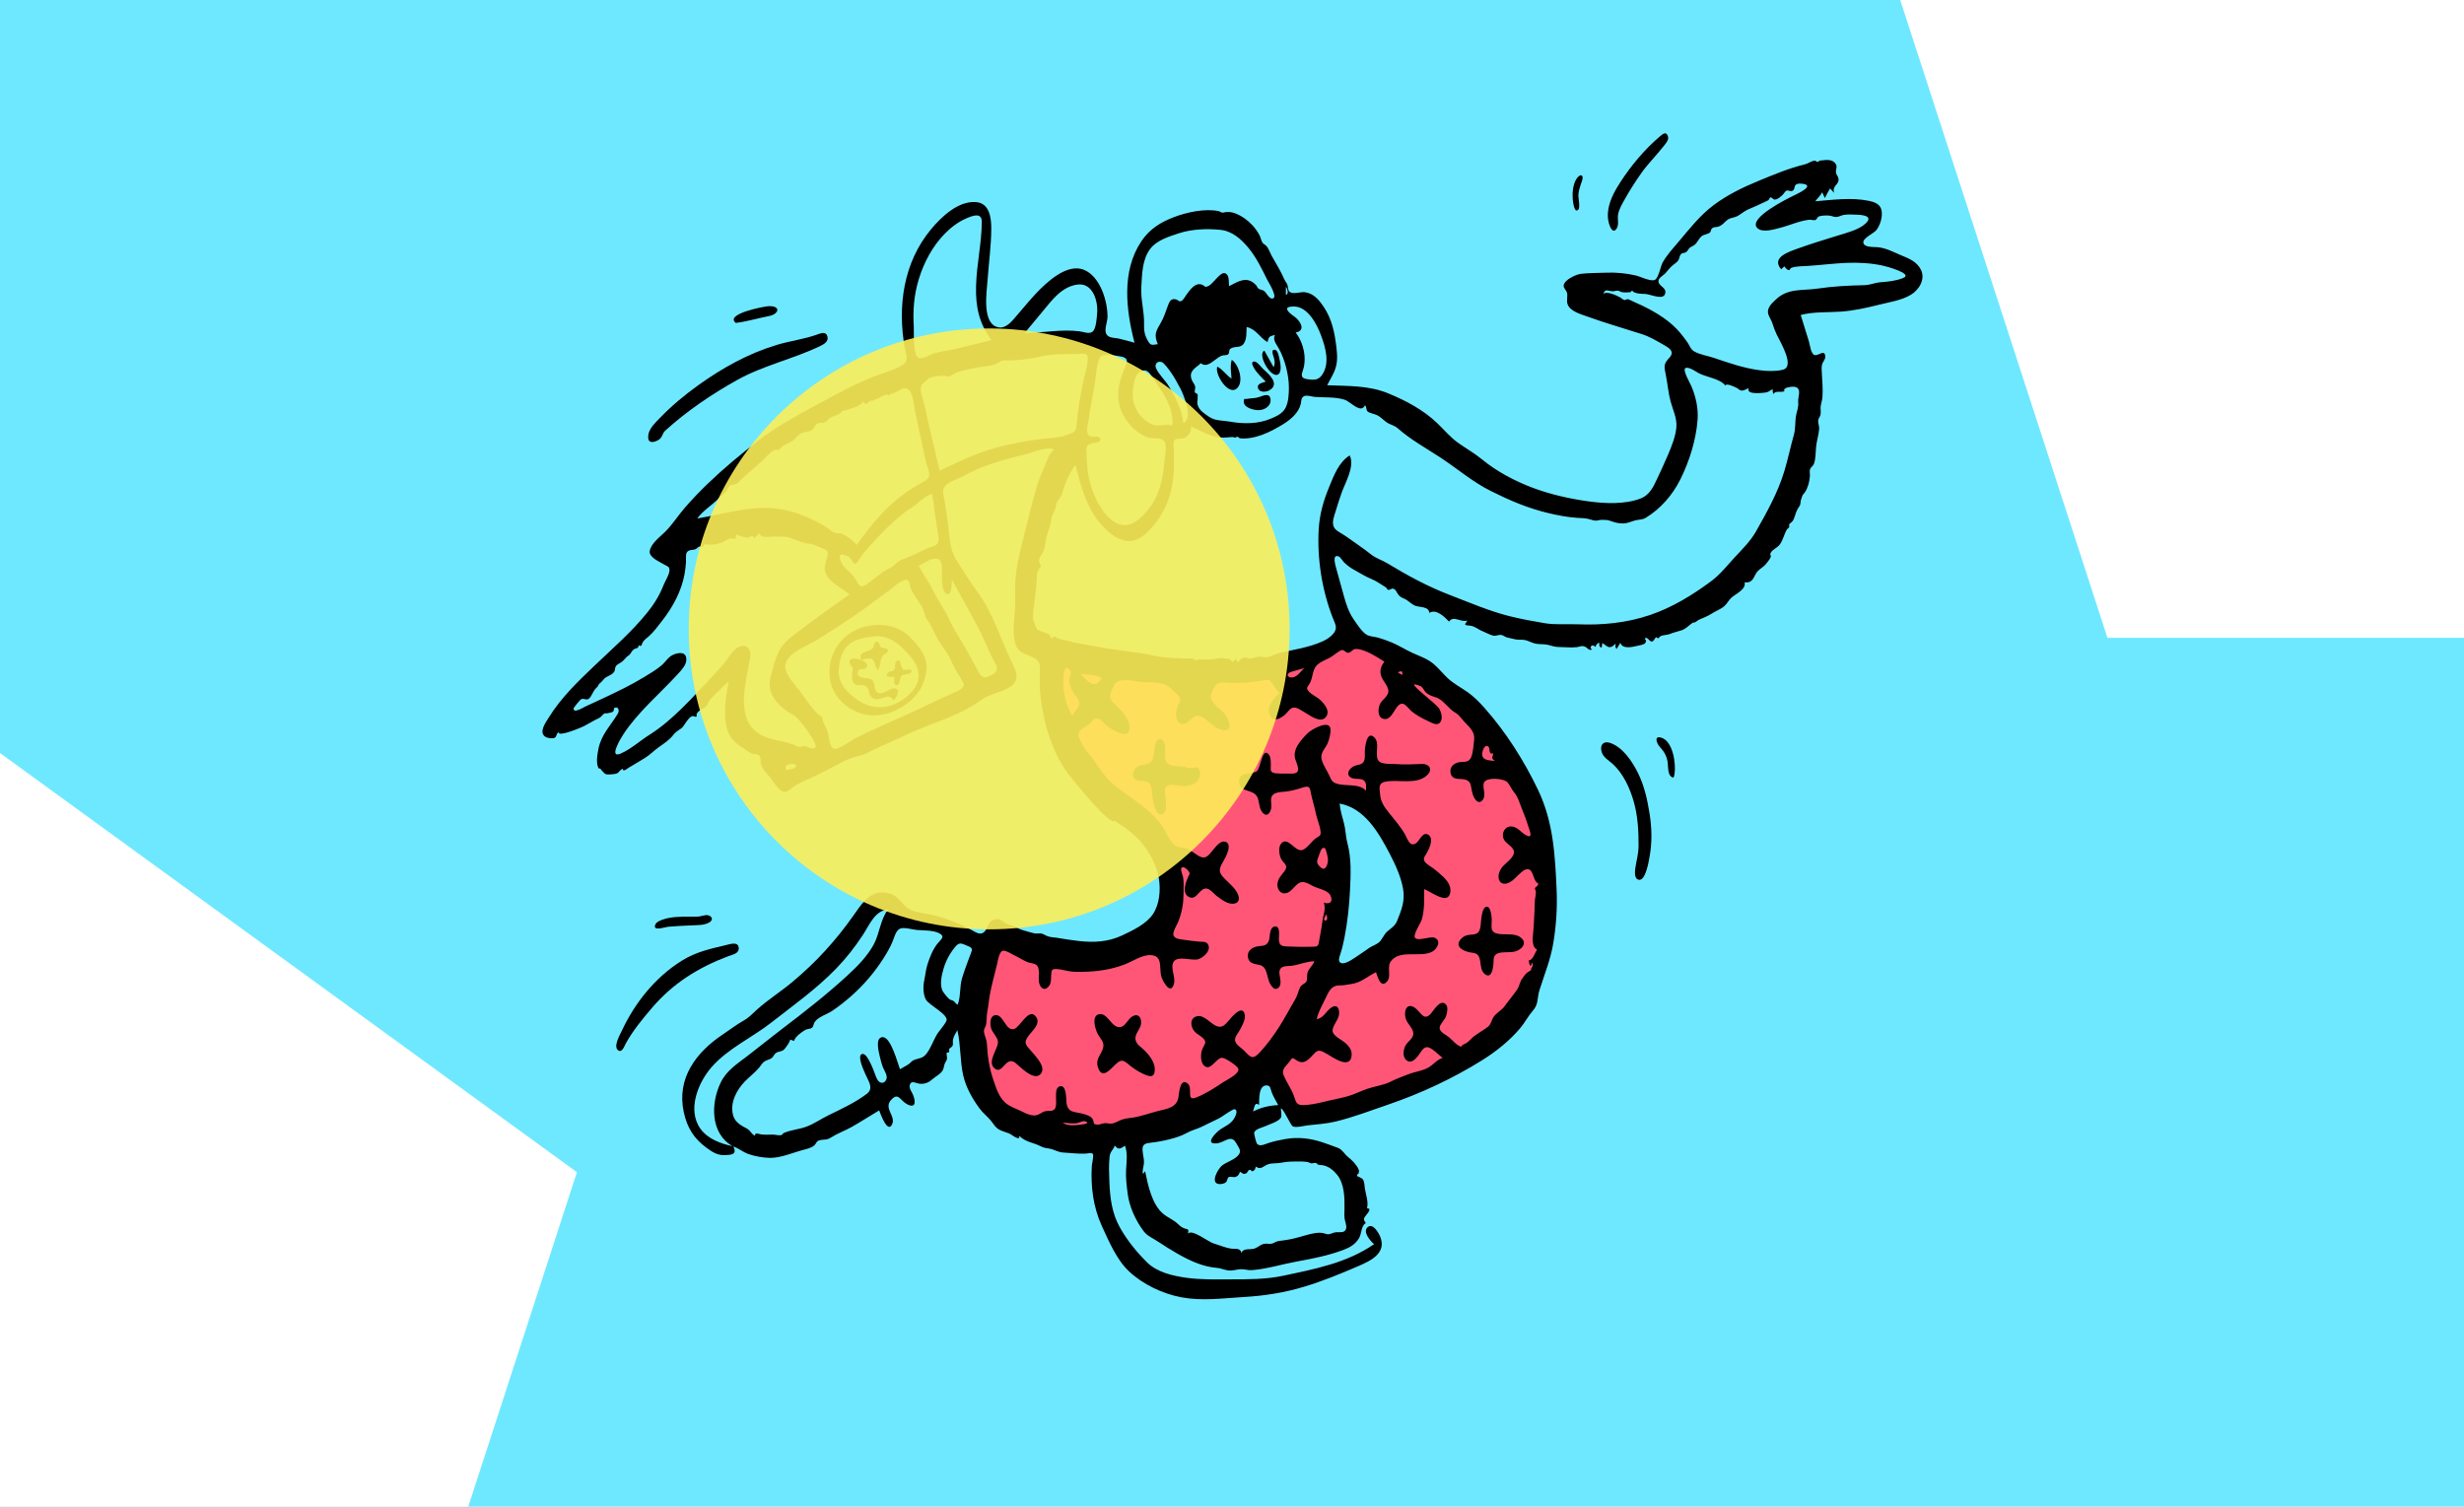 <?xml version="1.0" encoding="UTF-8"?>
<svg width="3871px" height="2367px" viewBox="0 0 3871 2367" version="1.1" xmlns="http://www.w3.org/2000/svg"
    xmlns:xlink="http://www.w3.org/1999/xlink">
    <!-- Generator: Sketch 57.1 (83088) - https://sketch.com -->
    <title>composition-10</title>
    <desc>Created with Sketch.</desc>
    <g id="composition-10" stroke="none" stroke-width="1" fill="none" fill-rule="evenodd">
        <rect fill="#6EE8FF" x="0" y="0" width="3871" height="2367"></rect>
        <g id="shapes" transform="translate(-953, -722)" fill="#FFFFFF">
            <polygon id="Polygon"
                points="953 1905 1859.357 2563.507 1513.159 3628.993 392.841 3628.993 46.643 2563.507">
            </polygon>
            <polygon id="Polygon"
                points="4824 0 5730.357 658.507 5384.159 1723.993 4263.841 1723.993 3917.643 658.507">
            </polygon>
        </g>
        <g id="Character/dancing" transform="translate(586, 112)">
            <path
                d="M1638.948,1313.075 C1634.712,1375.199 1550.402,1407.499 1499.265,1420.754 C1509.515,1359.808 1522.752,1296.629 1514.517,1234.822 C1511.806,1214.464 1508.247,1194.213 1504.427,1174.036 C1503.014,1166.575 1501.556,1159.122 1500.045,1151.68 C1499.68,1149.87 1496.713,1141.949 1497.659,1140.145 C1499.348,1136.917 1513.65,1137.423 1517.297,1137.563 C1526.688,1137.924 1535.904,1140.298 1544.498,1144.051 C1562.559,1151.936 1577.775,1165.511 1590.311,1180.494 C1619.88,1215.828 1642.143,1266.229 1638.948,1313.075 M1541.338,890.771 C1492.394,919.749 1433.438,935.302 1377.614,942.882 C1292.571,954.43 1205.739,941.136 1122.596,922.715 C1102.182,918.191 1081.811,913.317 1061.698,907.596 C1060.791,966.509 1077.368,1022.535 1109.743,1071.669 C1136.51,1112.29 1171.441,1146.241 1201.973,1183.868 C1230.396,1218.896 1253.321,1258.408 1254.459,1304.641 C1254.934,1323.935 1253.347,1341.59 1237.191,1354.092 C1220.955,1366.658 1199.026,1371.318 1179.158,1374.18 C1129.41,1381.348 1077.306,1377.475 1027.87,1369.583 C1018.271,1368.049 1008.692,1366.305 999.218,1364.124 C988.462,1361.648 984.693,1358.73 975.708,1366.804 C956.323,1384.225 947.431,1410.352 943.04,1435.346 C934.811,1482.156 937.601,1536.763 949.464,1582.948 C960.891,1627.436 1014.825,1652.091 1054.78,1662.844 C1175.295,1695.275 1308.262,1650.488 1400.736,1570.761 C1402.75,1569.022 1404.75,1567.261 1406.702,1565.448 C1413.272,1579.123 1420.444,1592.558 1428.283,1605.546 C1433.737,1614.584 1439.476,1623.664 1446.354,1631.707 C1448.836,1634.611 1451.752,1638.533 1455.146,1640.437 C1461.465,1643.975 1467.892,1641.374 1475.047,1640.131 C1527.826,1630.967 1580.484,1618.917 1630.672,1599.937 C1706.967,1571.085 1775.395,1523.553 1811.557,1448.47 C1829.826,1410.543 1839.35,1368.989 1843.959,1327.316 C1849.25,1279.465 1850.393,1230.554 1836.926,1183.915 C1812.25,1098.45 1749.289,1029.163 1680.341,975.725 C1637.678,942.658 1590.777,912.775 1541.338,890.771"
                id="Accent" fill="#FF5678"></path>
            <g id="Ink" stroke-width="1" transform="translate(266.21, 97.51)" fill="#000000">
                <path
                    d="M2137.535,227.311 C2126.381,231.743 2114.37,232.976 2102.503,233.844 C2093.193,234.522 2085.886,238.255 2077.116,238.465 C2052.692,239.048 2028.165,240.145 2003.859,243.793 C1979.449,247.461 1956.965,242.673 1937.69,261.012 C1930.829,267.537 1922.229,275.04 1926.352,285.573 C1928.242,290.397 1930.908,293.857 1932.478,299.035 C1934.256,304.889 1936.463,310.418 1939.031,315.99 C1943.959,326.681 1968.634,366.491 1948.61,371.361 C1926.901,376.639 1897.46,370.47 1876.549,364.432 C1864.347,360.907 1852.339,356.778 1840.314,352.709 C1830.795,349.488 1818.288,347.663 1809.515,342.616 C1803.697,339.268 1802.492,333.555 1798.645,328.126 C1791.651,318.251 1785.115,309.84 1776.075,301.623 C1757.323,284.581 1733.879,273.009 1710.76,262.837 C1709.268,262.178 1706.543,260.639 1704.932,260.488 C1703.193,260.326 1701.276,262.118 1700.152,261.901 C1697.069,261.301 1695.995,259.363 1692.621,257.447 C1688.087,254.873 1669.609,246.312 1666.378,253.043 C1669.402,244.2 1671.609,246.752 1679.794,248.035 C1683.398,248.603 1685.81,246.952 1689.049,247.117 C1692.034,247.268 1693.258,248.967 1695.752,249.425 C1700.319,250.264 1704.574,249.633 1709.342,249.597 C1710.624,246.771 1712.442,246.792 1714.795,249.659 C1716.11,250.085 1717.425,250.51 1718.74,250.938 C1723.489,252.24 1728.565,251.992 1733.426,252.374 C1740.728,252.952 1759.757,261.855 1763.42,252.845 C1767.326,243.222 1755.459,240.823 1753.481,234.109 C1751.55,227.521 1760.592,223.655 1764.219,219.677 C1768.353,215.154 1770.877,211.182 1775.727,207.197 C1778.569,204.857 1782.291,202.676 1784.399,199.56 C1786.336,196.693 1786.25,192.057 1788.766,189.668 C1791.763,186.819 1792.224,188.791 1794.949,187.414 C1800.292,184.712 1797.932,184.848 1801.094,181.154 C1803.795,177.995 1805.79,178.091 1809.327,175.67 C1814.503,172.127 1816.324,165.202 1821.354,161.393 C1825.034,158.605 1830.895,158.61 1834.124,155.714 C1836.025,154.008 1835.438,151.243 1837.083,149.633 C1840.24,146.538 1842.402,147.795 1846.342,146.775 C1852.988,145.054 1855.138,141.382 1860.03,137.129 C1864.5,133.246 1867.337,133.262 1872.933,131.652 C1880.574,129.454 1885.512,123.695 1892.408,120.312 C1898.902,117.129 1905.607,114.897 1912.177,111.507 C1916.921,109.057 1921.491,107.538 1925.82,105.038 C1927.283,104.195 1927.409,101.105 1929.297,100.687 C1931.464,100.205 1933.196,103.805 1935.502,103.994 C1940.332,104.391 1945.83,99.034 1949.001,95.932 C1950.381,94.585 1952.244,90.941 1954.02,90.188 C1957.731,88.611 1959.943,91.734 1963.25,90.501 C1967.892,88.771 1966.047,83.705 1968.892,80.912 C1971.378,78.475 1976.659,78.64 1981.077,79.412 C1998.869,82.513 1971.178,95.082 1965.971,97.624 C1957.213,101.906 1893.485,133.055 1908.395,148.588 C1916.282,156.806 1935.54,150.627 1944.114,148.462 C1959.148,144.665 1974.817,137.356 1990.235,135.678 C1992.142,135.47 1997.829,136.835 1999.38,136.24 C2002.883,134.899 2002.01,132.218 2004.857,130.809 C2009.145,128.691 2017.903,128.794 2022.256,129.27 C2025.659,129.642 2029.384,131.673 2032.844,131.399 C2036.658,131.095 2040.34,128.878 2044.12,128.163 C2050.589,126.945 2057.285,127.542 2063.822,127.731 C2073.217,128.006 2092.002,129.425 2078.35,141.907 C2067.301,152.01 2048.186,156.383 2034.247,160.791 C2013.629,167.307 1993.374,173.235 1973.02,180.659 C1959.151,185.716 1929.567,194.597 1946.078,213.55 C1947.708,212.011 1949.338,210.475 1950.963,208.936 C1952.891,210.884 1954.879,214.673 1957.965,214.783 C1960.53,214.874 1959.587,212.117 1962.012,211.254 C1969.641,208.549 1980.093,208.755 1988.135,208.246 C2008.281,206.97 2028.353,204.301 2048.525,203.474 C2067.523,202.695 2086.721,203.708 2105.347,207.691 C2110.139,208.716 2154.807,220.446 2137.535,227.311 L2137.535,227.311 Z M1972.796,422.201 C1973.808,430.662 1970.054,437.506 1969.011,445.678 C1967.751,455.558 1968.675,464.26 1965.873,474.083 C1960.427,493.177 1956.557,512.711 1950.712,531.693 C1940.394,565.21 1923.734,594.81 1906.603,625.22 C1897.864,640.726 1884.703,653.528 1872.675,666.498 C1860.352,679.788 1850.504,692.87 1835.77,703.783 C1806.327,725.594 1774.555,744.994 1739.699,756.776 C1703.214,769.113 1664.846,772.85 1626.523,771.28 C1609.515,770.585 1591.489,772.307 1574.751,769.557 C1556.953,766.63 1537.669,763.036 1520.177,758.716 C1488.068,750.79 1457.133,737.336 1425.776,725.319 C1390.756,711.898 1359.23,694.765 1327.295,675.411 C1318.848,670.29 1309.918,667.898 1301.995,661.7 C1295.316,656.479 1288.744,651.485 1281.72,646.716 C1273.657,641.244 1265.939,635.261 1257.704,630.061 C1252.781,626.953 1245.858,623.911 1243.274,618.284 C1239.72,610.544 1244.004,600.824 1246.218,593.317 C1249.103,583.544 1252.17,573.893 1255.637,564.313 C1261.505,548.094 1276.442,523.074 1268.228,505.925 C1250.908,516.656 1243.269,537.745 1235.866,555.676 C1227.022,577.095 1220.849,598.463 1219.517,621.694 C1216.837,668.426 1224.657,717.613 1241.615,761.187 C1244.135,767.658 1248.559,774.675 1245.307,781.598 C1241.894,788.862 1232.633,794.998 1225.512,798.137 C1202.989,808.073 1180.378,810.966 1156.856,816.46 C1150.451,817.955 1143.439,822.448 1137.431,823.014 C1133.374,823.396 1130.021,822.065 1125.375,822.096 C1120.709,822.13 1117.06,824.741 1112.884,825.021 C1109.24,825.267 1106.004,823.136 1102.53,823.336 C1094.753,823.788 1093.318,837.116 1089.464,825.384 C1088.765,825.867 1084.904,830.242 1084.42,830.242 C1083.32,830.247 1081.382,826.983 1080.332,826.402 C1078.287,825.269 1075.595,825.205 1073.309,824.909 C1068.266,824.254 1062.828,824.187 1057.862,825.344 C1048.653,827.489 1039.391,826.586 1031.516,826.431 C1029.726,826.395 1028.457,827.838 1026.228,827.752 C1025.214,827.711 1023.753,825.917 1022.677,825.64 C1016.451,824.034 1009.989,825.234 1003.648,824.882 C988.75,824.06 974.362,823.664 959.815,820.371 C930,813.621 899.602,812.269 869.67,806.097 C854.418,802.952 839.52,801.234 824.505,797.091 C819.229,795.633 813.819,794.945 809.144,792.957 C804.679,791.057 806.435,788.527 799.505,793.609 C796.391,785.98 796.024,786.756 788.509,784.233 C785.602,783.256 778.923,780.831 776.758,778.909 C776.544,778.718 771.917,767.103 771.518,765.677 C769.592,758.74 771.198,750.81 772.002,743.828 C773.816,728.088 776.443,712.473 776.599,696.61 C776.665,689.611 777.928,689.41 780.107,684.137 C780.777,682.503 782.758,682.632 782.922,680.142 C783.144,676.825 779.751,674.517 780.116,670.641 C780.605,665.43 785.839,660.149 787.676,655.292 C789.884,649.442 789.855,643.258 791.175,637.203 C792.936,629.151 796.341,621.591 798.059,613.505 C799.52,606.654 799.658,601.206 803.307,595.331 C806.956,589.465 805.882,584.674 808.788,578.832 C811.456,573.475 814.831,571.551 816.656,565.08 C821.078,549.43 827.801,533.932 837.32,520.663 C845.694,553.936 854.602,588.311 877.919,614.611 C887.522,625.44 899.922,636.367 914.402,639.665 C930.775,643.395 943.869,633.739 954.532,622.301 C979.935,595.042 990.456,564.617 991.991,527.657 C992.372,518.472 992.317,509.27 992.193,500.078 C992.136,495.987 990.038,485.488 992.842,482.05 C995.916,478.279 1004.686,480.635 1009.251,478.148 C1014.864,475.087 1021.033,466.898 1018.527,460.146 C1033.487,466.92 1047.791,475.835 1064.429,477.722 C1071.015,478.47 1078.029,477.333 1083.921,477.018 C1083.744,477.027 1088.481,477.992 1088.765,478.057 C1089.932,476.709 1091.197,476.382 1092.557,477.075 C1093.767,477.201 1094.648,477.851 1095.201,479.025 C1118.915,481.393 1142.793,469.677 1163.089,457.266 C1174.949,450.014 1187.974,439.279 1191.303,425.162 C1192.491,420.125 1191.463,415.379 1196.672,412.808 C1200.903,410.718 1209.072,413.733 1213.537,414.06 C1229.244,415.212 1244.722,413.721 1260.057,418.402 C1269.414,421.257 1285.749,441.274 1292.275,427.193 C1295.106,429.85 1293.569,434.581 1296.583,437.166 C1299.21,439.42 1308.042,441.006 1311.674,442.934 C1317.301,445.919 1320.602,449.89 1325.527,453.477 C1331.579,457.885 1337.915,458.225 1343.773,463.398 C1364.065,481.314 1387.835,494.291 1410.492,509.148 C1437.374,526.775 1461.164,547.552 1490.008,561.929 C1519.511,576.629 1548.057,588.91 1580.294,596.559 C1594.918,600.028 1609.914,602.924 1624.927,603.995 C1632.007,604.497 1638.763,604.243 1645.593,606.368 C1649.74,607.658 1651.081,608.303 1655.157,608.423 C1657.532,608.492 1660.968,607.12 1663.894,607.173 C1669.9,607.283 1672.969,607.034 1678.391,609.022 C1684.524,611.268 1689.624,612.621 1696.609,612.814 C1704.644,613.039 1709.373,609.954 1716.673,608.052 C1722.556,606.518 1727.853,607.249 1733.118,604.064 C1756.516,589.912 1775.318,568.299 1787.589,543.762 C1801.678,515.602 1812.532,481.275 1814.739,449.718 C1816.004,431.654 1812.019,414.039 1805.12,397.456 C1803.172,392.778 1791.491,372.852 1795.09,369.232 C1799.173,365.12 1812.532,374.546 1816.297,376.594 C1828.246,383.086 1849.826,385.167 1858.202,396.089 C1860.333,391.996 1872.196,398.063 1876.002,399.772 C1879.15,401.184 1880.042,403.738 1884.001,404.044 C1887.733,404.331 1891.585,401.356 1895.014,400.407 C1892.509,407.399 1900.935,407.726 1906.71,408.096 C1910.867,408.364 1915.337,407.709 1919.04,407.446 C1926.128,406.942 1926.242,405.351 1932.717,401.719 C1932.464,404.378 1932.752,406.976 1933.578,409.513 C1937.738,403.49 1945.677,407.673 1951.297,405.026 C1947.235,398.861 1964.582,397.174 1968.622,398.469 C1978.79,401.736 1971.896,414.706 1972.796,422.201 L1972.796,422.201 Z M1176.51,845.888 C1183.218,843.888 1189.971,842.058 1196.701,840.146 C1191.604,844.825 1186.308,853.267 1179.028,854.583 C1170.246,856.167 1166.788,848.784 1176.51,845.888 L1176.51,845.888 Z M845.236,849.238 C856.533,850.59 868.834,849.556 878.735,856.225 C873.91,861.775 870.777,867.587 862.725,864.404 C855.962,861.73 850.395,854.108 845.236,849.238 L845.236,849.238 Z M1222.648,1153.178 C1215.231,1146.525 1216.207,1143.551 1219.691,1134.939 C1221.19,1131.235 1223.562,1119.723 1229.189,1123.097 C1231.187,1124.292 1233.606,1136.836 1233.964,1139.381 C1234.761,1145.063 1231.246,1160.888 1222.648,1153.178 L1222.648,1153.178 Z M1264.484,1114.55 C1261.863,1104.92 1261.954,1094.436 1259.379,1084.572 C1256.661,1074.154 1253.318,1063.703 1252.356,1052.936 C1291.55,1059.858 1313.81,1098.753 1330.787,1131.212 C1339.807,1148.456 1348.651,1167.531 1352.054,1186.812 C1355.374,1205.6 1349.613,1219.865 1342.921,1236.61 C1339.511,1245.157 1333.872,1248.122 1327.291,1253.771 C1321.458,1258.774 1319.272,1267.219 1313.197,1271.716 C1308.708,1275.037 1302.871,1276.762 1298.177,1280.117 C1293.538,1283.429 1288.899,1286.714 1284.112,1289.809 C1278.637,1293.345 1262.238,1306.236 1254.85,1303.486 C1249.318,1301.426 1251.783,1294.659 1253.177,1290.415 C1256.11,1281.472 1258.172,1272.858 1259.983,1263.534 C1264.82,1238.655 1267.44,1213.932 1268.693,1188.625 C1269.917,1163.916 1271.058,1138.671 1264.484,1114.55 L1264.484,1114.55 Z M1231.704,1226.765 C1232.291,1227.989 1234.74,1238.433 1229.277,1236.287 C1225.481,1234.794 1231.148,1228.684 1231.704,1226.765 L1231.704,1226.765 Z M1254.795,812.077 C1259.422,810.166 1261.272,815.819 1265.34,815.989 C1270.738,816.211 1271.872,810.209 1277.537,810.032 C1291.388,809.597 1311.457,822.98 1322.718,829.965 C1317.203,836.935 1314.929,844.065 1317.671,852.648 C1320.089,860.208 1329.317,868.662 1328.978,876.674 C1328.632,884.707 1318.645,889.88 1315.531,897.027 C1312.669,903.593 1311.576,916.721 1320.413,919.614 C1335.61,924.594 1339.087,896.131 1350.603,895.911 C1355.526,895.818 1361.924,905.075 1365.466,907.956 C1373.395,914.41 1382.34,919.124 1391.561,923.411 C1397.787,926.302 1406.454,932.001 1411.069,924.228 C1414.768,918.001 1411.747,908.135 1408.151,902.778 C1404.027,896.633 1367.064,868.502 1369.398,866.024 C1370.642,864.702 1379.846,868.346 1381.151,869.453 C1384.096,871.947 1385.179,876.007 1388.134,878.664 C1392.642,882.719 1398.467,884.325 1404.041,886.2 C1415.675,890.109 1423.039,903.861 1434.315,910.264 C1440.82,913.958 1444.791,921.048 1450.294,926.541 C1457.496,933.731 1464.837,941.265 1463.753,951.853 C1463.001,959.188 1461.911,976.278 1457.763,982.466 C1453.258,989.185 1445.765,986.61 1438.921,988.196 C1431.222,989.981 1425.063,995.988 1426.595,1004.569 C1428.187,1013.488 1435.322,1014.126 1442.777,1014.351 C1463.799,1014.987 1456.057,1028.334 1463.388,1042.996 C1467.371,1050.957 1474.015,1054.083 1478.587,1044.764 C1482.267,1037.266 1475.692,1025.445 1479.687,1019.044 C1484.553,1011.242 1510.598,1013.364 1516.029,1019.424 C1520.146,1024.021 1522.329,1030.339 1526.434,1035.146 C1532.667,1042.444 1535.228,1052.675 1538.967,1061.621 C1542.938,1071.124 1546.401,1080.761 1549.441,1090.603 C1551.577,1097.518 1556.189,1108.466 1545.145,1102.562 C1537.433,1098.438 1531.669,1089.136 1521.897,1088.842 C1512.228,1088.55 1506.72,1098.591 1509.545,1107.322 C1512.275,1115.771 1524.739,1119.494 1526.183,1128.06 C1527.768,1137.434 1511.715,1146.994 1506.842,1153.885 C1495.616,1169.751 1505.004,1187.614 1523.401,1174.145 C1529.923,1169.371 1536.752,1159.742 1544.107,1156.726 C1555.746,1151.952 1555.676,1169.639 1561.251,1176.147 C1564.253,1179.648 1565.336,1176.09 1563.559,1181.323 C1562.902,1183.251 1559.581,1183.856 1559.206,1186.255 C1558.936,1188.011 1560.511,1188.943 1560.566,1190.303 C1560.75,1194.914 1560.759,1195.593 1559.721,1200.606 C1558.576,1206.161 1558.991,1213.067 1558.647,1218.715 C1557.853,1231.621 1557.683,1243.946 1556.328,1256.846 C1555.576,1264.024 1553.999,1278.652 1562.475,1282.15 C1559.459,1286.879 1555.44,1300.031 1549.51,1299.041 C1549.992,1302.155 1549.722,1306.131 1552.746,1308.167 C1553.469,1306.267 1554.192,1304.37 1554.913,1302.47 C1556.574,1306.809 1555.113,1307.309 1555.015,1310.265 C1555.137,1306.606 1551.677,1315.364 1553.548,1314.281 C1551.956,1315.612 1549.858,1316.372 1547.465,1318.095 C1544.124,1320.499 1542.363,1323.82 1539.769,1327.072 C1535.075,1332.95 1535.347,1338.885 1531.238,1345.017 C1525.408,1353.712 1517.926,1362.295 1511.786,1370.983 C1506.787,1378.055 1497.258,1382.134 1493.251,1389.737 C1490.703,1394.574 1489.688,1400.196 1485.34,1403.596 C1479.114,1408.466 1470.791,1413.056 1464.028,1418.086 C1459.775,1421.247 1456.539,1425.634 1452.296,1428.702 C1450.146,1430.258 1443.677,1431.832 1443.667,1434.998 C1435.525,1432.719 1429.759,1424.401 1423.357,1419.34 C1419.078,1415.957 1408.888,1411.563 1409.504,1404.784 C1410.01,1399.238 1417.894,1392.356 1419.71,1386.54 C1421.252,1381.613 1423.397,1372.421 1419.138,1368.211 C1410.196,1359.382 1400.058,1378.333 1395.259,1383.377 C1385.358,1393.783 1381.151,1383.291 1373.011,1375.735 C1360.008,1363.666 1351.835,1376.187 1356.412,1391.214 C1358.731,1398.822 1367.558,1405.606 1368.129,1413.374 C1368.759,1421.911 1359.509,1426.2 1355.848,1433.022 C1352.391,1439.455 1350.794,1450.754 1357.292,1456.078 C1364.458,1461.951 1370.689,1455.003 1375.376,1449.584 C1379.015,1445.373 1383.06,1436.109 1388.974,1435.584 C1396.379,1434.927 1408.525,1448.377 1414.16,1452.527 C1405.6,1455.005 1400.447,1462.174 1393.21,1466.764 C1383.869,1472.689 1370.832,1474.092 1360.38,1478.159 C1350.534,1481.992 1341.676,1485.112 1332.3,1489.867 C1321.174,1495.506 1307.565,1496.916 1295.783,1501.023 C1285.267,1504.691 1275.289,1509.836 1264.546,1512.863 C1252.437,1516.278 1239.871,1518.33 1227.659,1521.415 C1217.221,1524.051 1204.975,1526.586 1194.217,1526.605 C1183.333,1526.624 1183.559,1519.886 1180.08,1510.909 C1175.944,1500.245 1169.098,1490.885 1164.728,1480.479 C1160.574,1470.584 1166.85,1466.826 1172.868,1459.254 C1178.538,1452.116 1177.037,1451 1184.349,1456.011 C1193.976,1462.606 1200.333,1458.145 1207.822,1450.561 C1214.484,1443.82 1216.93,1438.215 1226.516,1442.912 C1236.11,1447.607 1245.249,1455.251 1255.554,1458.315 C1263.675,1460.728 1269.724,1458.974 1271.084,1450.092 C1272.552,1440.499 1267.08,1433.687 1260.183,1427.988 C1254.933,1423.656 1243.464,1418.511 1241.546,1411.477 C1239.525,1404.067 1250.173,1393.255 1251.311,1384.968 C1252.745,1374.507 1248.24,1366.818 1238.315,1374.058 C1231.113,1379.31 1226.321,1390.703 1216.324,1391.41 C1219.1,1379.764 1225.123,1369.415 1230.289,1358.742 C1234.618,1349.81 1238.331,1339.667 1249.955,1338.67 C1253.726,1338.348 1256.177,1338.742 1259.771,1338.094 C1264.519,1337.239 1270.96,1336.56 1276.036,1335.28 C1287.978,1332.262 1298.523,1323.043 1309.517,1317.758 C1312.039,1324.542 1316.499,1343.863 1326.766,1332.582 C1334.359,1324.238 1325.947,1309.877 1332.942,1300.597 C1347.372,1281.445 1378.803,1295.507 1397.76,1285.632 C1406.012,1281.333 1412.732,1267.625 1401.094,1263.491 C1394.295,1261.075 1374.66,1269.99 1370.57,1263.42 C1367.654,1258.731 1379.874,1240.419 1381.352,1235.387 C1385.948,1219.721 1385.201,1203.459 1385.201,1187.323 C1394.427,1191.098 1406.101,1199.932 1416.042,1201.141 C1426.263,1202.384 1428.06,1190.381 1425.383,1182.499 C1421.691,1171.639 1409.389,1162.738 1400.958,1155.742 C1397.24,1152.659 1387.508,1147.694 1385.471,1143.006 C1383.366,1138.165 1386.38,1135.821 1388.742,1131.613 C1392.432,1125.037 1401.371,1108.043 1391.644,1101.884 C1382.695,1096.216 1377.674,1112.101 1371.973,1115.499 C1362.299,1121.264 1358.984,1108.055 1355.137,1101.332 C1348.157,1089.129 1338.48,1078.235 1329.796,1067.253 C1321.888,1057.258 1317.017,1050.494 1315.862,1037.756 C1314.989,1028.107 1313.015,1020.64 1324.391,1018.447 C1344.561,1014.561 1374.09,1024.136 1390.472,1007.725 C1399.066,999.121 1392.928,990.225 1382.077,990.667 C1367.826,991.25 1354.276,991.952 1339.931,990.796 C1332.307,990.182 1316.366,992.034 1312.517,984.175 C1307.56,974.055 1315.963,957.798 1306.839,948.93 C1295.192,937.604 1292.337,963.198 1291.951,970.263 C1291.667,975.413 1292.987,983.25 1289.784,987.704 C1286.794,991.857 1281.329,991.797 1276.909,993.3 C1265.777,997.082 1260.024,1010.764 1274.795,1013.658 C1279.764,1014.633 1286.694,1013.216 1290.822,1016.901 C1295.146,1020.755 1293.495,1027.608 1293.9,1032.805 C1283.553,1020.81 1262.045,1026.126 1248.032,1021.672 C1240.653,1019.326 1239.405,1016.2 1236.301,1009.054 C1232.544,1000.404 1223.982,989.467 1223.653,979.902 C1223.376,971.783 1230.139,965.673 1233.294,958.672 C1236.002,952.667 1238.453,942.892 1238.052,936.152 C1237.086,919.896 1207.762,936.491 1201.72,942.711 C1190.757,953.998 1177.243,968.598 1183.185,984.586 C1188.485,998.853 1191.298,1006.941 1172.906,1005.821 C1166.174,1005.41 1152.035,1006.743 1146.811,1003.9 C1142.934,1001.79 1144.392,998.007 1144.263,992.523 C1144.155,987.776 1144.513,980.579 1141.466,976.428 C1130.739,961.831 1128.229,998.153 1122.206,1002.088 C1112.796,1008.241 1092.872,1001.792 1094.409,1020.055 C1095.755,1036.033 1117.349,1029.507 1123.325,1043.254 C1126.2,1049.877 1125.589,1057.586 1129.212,1063.975 C1134.376,1073.084 1140.731,1072.598 1144.155,1063.103 C1146.558,1056.434 1143.354,1049.579 1145.203,1043.285 C1147.873,1034.186 1160.588,1035.029 1168.411,1033.999 C1177.918,1032.75 1186.206,1030.355 1195.248,1027.431 C1206.406,1023.82 1205.8,1029.746 1207.616,1038.329 C1209.723,1048.283 1212.945,1057.882 1214.921,1067.987 C1216.761,1077.404 1221.646,1087.544 1222.443,1096.968 C1223.049,1104.173 1220.608,1103.515 1214.642,1107.673 C1208.12,1112.218 1200.942,1124.029 1193.374,1125.972 C1181.991,1128.894 1170.518,1102.87 1160.161,1116.187 C1155.713,1121.902 1157.433,1134.074 1160.598,1139.981 C1164.774,1147.785 1172.455,1149.77 1166.019,1158.709 C1161.18,1165.424 1155.099,1170.625 1154.646,1179.662 C1154.221,1188.052 1159.925,1195.987 1168.845,1193.523 C1176.049,1191.535 1180.309,1184.154 1185.767,1179.672 C1195.186,1171.937 1202.92,1179.103 1212.561,1183.481 C1220.15,1186.929 1234.098,1189.177 1237.904,1197.282 C1242.737,1207.569 1236.542,1211.545 1227.562,1208.62 C1231.06,1220.12 1226.457,1226.801 1225.194,1238.689 C1224.171,1248.311 1221.958,1257.111 1220.55,1266.416 C1218.677,1278.836 1218.479,1277.489 1205.698,1277.911 C1194.837,1278.27 1184.28,1277.978 1173.434,1277.503 C1163.879,1277.082 1157.378,1277.947 1156.949,1266.416 C1156.758,1261.326 1159.968,1244.072 1149.938,1246.144 C1141.106,1247.967 1143.649,1263.733 1140.695,1269.656 C1136.421,1278.232 1129.193,1275.61 1121.151,1277.727 C1112.968,1279.883 1106.355,1285.923 1108.465,1295.256 C1110.72,1305.223 1119.853,1304.528 1127.792,1306.833 C1140.017,1310.382 1137.335,1328.367 1144.47,1338.135 C1147.384,1342.121 1150.448,1346.147 1155.338,1342.876 C1164.304,1336.876 1155.839,1322.217 1158.209,1314.862 C1160.7,1307.127 1169.1,1308.711 1177.04,1307.708 C1188.759,1306.229 1201.028,1300.575 1212.702,1300.645 C1210.466,1307.383 1204.192,1311.299 1201.934,1318.393 C1200.724,1322.197 1201.853,1329.299 1200.173,1332.443 C1198.367,1335.822 1192.67,1336.833 1190.315,1341.533 C1187.232,1347.686 1186.28,1354.278 1182.672,1360.304 C1174.143,1374.557 1166.795,1389.128 1157.729,1403.235 C1148.367,1417.804 1138.278,1431.67 1126.501,1444.298 C1115.075,1456.554 1111.667,1450.618 1101.847,1440.602 C1097.853,1436.523 1089.364,1431.804 1088.252,1425.715 C1087.154,1419.713 1092.12,1414.815 1094.839,1409.928 C1098.442,1403.453 1104.95,1392.306 1103.365,1384.533 C1100.389,1369.939 1087.341,1383.377 1082.394,1388.841 C1073.755,1398.385 1068.925,1408.421 1055.869,1400.882 C1047.51,1396.055 1036.969,1382.842 1025.999,1387.728 C1016.012,1392.177 1018.809,1405.028 1024.954,1411.548 C1028.395,1415.199 1033.299,1417.29 1036.95,1420.709 C1044.808,1428.076 1040.36,1430.076 1036.771,1438.329 C1033.836,1445.087 1033.411,1458.367 1038.823,1463.994 C1049.474,1475.065 1057.709,1452.733 1067.591,1452.279 C1072.278,1452.064 1091.753,1464.845 1093.142,1469.445 C1095.578,1477.519 1074.566,1487.158 1068.985,1490.947 C1055.998,1499.759 1041.851,1508.744 1027.244,1514.586 C1010.005,1521.484 1022.854,1499.752 1013.43,1492.531 C1001.173,1483.138 1000.226,1508.87 998.968,1515.265 C995.625,1532.268 977.663,1532.71 963.173,1536.927 C953.947,1539.613 944.714,1542.464 935.393,1544.8 C927.484,1546.781 918.629,1546.734 910.961,1549.188 C904.236,1551.34 899.635,1555.708 892.114,1555.758 C889.67,1555.775 887.544,1554.946 885.186,1554.891 C880.43,1554.774 876.07,1557.493 871.524,1557.211 C863.964,1556.741 867.255,1554.358 864.622,1549.082 C862.153,1544.134 855.869,1542.313 850.98,1540.767 C836.96,1536.337 825.288,1540.22 823.252,1522.395 C822.627,1516.923 823.453,1494.448 813.041,1497.074 C800.878,1500.137 811.58,1526.851 804.03,1533.544 C800.357,1536.801 794.811,1535.176 790.382,1536.139 C783.113,1537.718 779.928,1543.207 771.969,1542.839 C765.256,1542.531 759.006,1539.551 753.155,1536.59 C744.435,1532.177 734.028,1529.252 726.757,1522.519 C716.789,1513.286 712.415,1498.911 708.167,1486.431 C701.915,1468.047 699.249,1449.727 698.244,1430.449 C697.894,1423.73 695.039,1418.989 693.846,1412.824 C692.579,1406.265 696.326,1404.951 697.19,1398.739 C698.027,1392.698 697.621,1386.247 698.891,1379.776 C700.717,1370.469 701.356,1360.949 703.127,1351.616 C706.057,1336.18 710.501,1320.85 714.15,1305.553 C715.283,1300.8 717.335,1285.567 723.201,1284.105 C727.528,1283.025 737.519,1289.467 741.531,1291.359 C749.461,1295.099 756.276,1300.265 764.762,1302.855 C769.139,1304.191 774.666,1304.059 777.539,1308.124 C782.08,1314.556 778.41,1327.153 780.29,1334.754 C782.593,1344.061 790.222,1348.018 796.37,1338.67 C799.644,1333.688 798.773,1327.746 799.212,1322.238 C799.84,1314.296 799.98,1312.374 808.576,1312.91 C817.282,1313.454 825.782,1316.742 834.709,1317.141 C842.758,1317.5 850.846,1317.278 858.888,1316.838 C878.416,1315.77 896.278,1312.592 914.591,1305.641 C926.995,1300.931 941.383,1290.635 955.054,1290.998 C974.353,1291.51 969.129,1309.376 971.771,1322.74 C973.379,1330.874 986.984,1355.843 992.21,1335.578 C994.792,1325.555 986.182,1310.941 991.284,1301.887 C997.31,1291.19 1019.458,1300.066 1029.535,1297.589 C1037.69,1295.584 1051.318,1284.021 1045.56,1274.048 C1042.832,1269.321 1037.534,1270.217 1032.809,1269.864 C1023.856,1269.195 1014.964,1267.974 1006.084,1266.667 C1001.035,1265.921 993.315,1265.489 991.296,1259.687 C989.583,1254.765 997.618,1241.998 999.362,1237.289 C1005.13,1221.695 1007.208,1209.014 1007.232,1192.009 C1007.239,1184.348 1007.741,1176.262 1006.509,1168.683 C1006.056,1165.906 1001.887,1156.838 1003.839,1154.184 C1006.464,1150.611 1011.836,1155.144 1013.991,1157.82 C1018.274,1163.151 1016.785,1162.726 1014.351,1168.248 C1010.767,1176.374 1003.798,1193.414 1015.616,1199.667 C1027.972,1206.209 1032.437,1184.104 1044.145,1186.527 C1049.602,1187.657 1054.991,1194.835 1059.389,1198.188 C1064.539,1202.114 1070.099,1206.278 1076.151,1208.687 C1086.078,1212.639 1097.237,1209.676 1093.225,1197.191 C1090.061,1187.344 1080.053,1179.108 1072.898,1172.128 C1061.498,1161.008 1062.014,1156.337 1069.891,1143.238 C1073.187,1137.756 1085.844,1114.481 1071.173,1112.588 C1063.41,1111.585 1055.012,1124.175 1050.91,1128.992 C1043.87,1137.259 1039.835,1140.808 1029.361,1134.17 C1019.124,1127.682 1014.37,1122.258 1001.987,1121.661 C987.743,1120.973 981.333,1099.568 973.78,1088.574 C953.262,1058.716 921.848,1043.947 895.361,1021.068 C882.453,1009.919 873.738,995.331 863.923,981.606 C859.248,975.069 853.213,969.637 849.405,962.514 C847.009,958.034 840.518,947.236 842.207,941.951 C844.31,935.37 855.662,931.308 860.384,926.661 C864.348,922.761 866.462,917.899 872.698,919.39 C878.246,920.716 883.246,928.226 887.782,931.526 C892.233,934.763 897.256,937.769 902.194,940.19 C911.123,944.57 921.905,946.911 922.428,933.59 C922.883,922.066 912.374,909.724 904.78,901.952 C899.254,896.293 890.882,891.373 891.977,882.389 C892.517,877.933 896.302,870.002 898.511,866.265 C906.126,853.4 929.374,861.25 942.008,862.074 C957.228,863.07 974.009,860.514 986.108,871.283 C990.053,874.795 999.2,881.694 1001.138,886.583 C1003.39,892.274 999.708,894.831 997.663,900.341 C995.016,907.457 993.198,921.509 1000.813,926.417 C1013.523,934.606 1020.147,910.315 1033.361,915.629 C1045.889,920.668 1054.647,935.153 1068.949,937.447 C1087.665,940.445 1077.008,917.249 1070.531,910.422 C1062.131,901.574 1045.841,892.422 1051.175,879.338 C1052.698,875.598 1056.179,867.797 1059.31,865.477 C1065.441,860.93 1075.323,863.427 1082.341,863.501 C1100.058,863.689 1116.781,862.232 1134.142,859.135 C1139.375,858.201 1140.566,857.46 1144.256,861.36 C1149.362,866.753 1152.045,873.782 1157.984,879.085 C1149.403,888.334 1136.681,899.251 1142.65,913.488 C1147.783,925.738 1159.037,919.729 1166.652,913.184 C1170.227,910.111 1173.921,903.607 1178.66,902.374 C1184.812,900.774 1191.725,906.362 1196.761,909.199 C1204.321,913.459 1220.486,926.087 1229.072,918.632 C1240.429,908.771 1226.991,893.933 1219.169,887.842 C1214.437,884.16 1208.134,881.531 1204.154,876.984 C1198.854,870.934 1201.963,870.045 1205.173,864.593 C1211.048,854.617 1208.893,841.766 1218.293,833.972 C1223.505,829.649 1230.955,826.933 1236.907,823.764 C1242.763,820.644 1249.049,814.452 1254.795,812.077 L1254.795,812.077 Z M1350.558,850.88 C1348.272,849.479 1345.986,848.079 1343.702,846.679 C1348.926,844.132 1352.374,844.435 1350.558,850.88 L1350.558,850.88 Z M1476.661,972.11 C1477.582,967.453 1481.174,959.124 1486.118,963.48 C1489.302,966.278 1485.825,976.791 1493.399,973.883 C1493.788,980.581 1488.801,980.012 1496.158,985.969 C1486.875,984.894 1474.06,985.314 1476.661,972.11 L1476.661,972.11 Z M1116.328,1536.65 C1118.664,1530.378 1118.645,1520.653 1125.842,1526.385 C1126.219,1518.791 1124.42,1494.706 1138.211,1495.683 C1143.833,1496.082 1143.771,1501.04 1145.258,1505.336 C1147.847,1512.83 1152.224,1519.656 1155.908,1526.638 C1142.225,1527.193 1128.532,1530.323 1116.328,1536.65 L1116.328,1536.65 Z M1120.807,1623.217 C1128.627,1629.124 1132.548,1622.149 1139.929,1619.604 C1146.742,1617.256 1153.815,1618.663 1161.364,1616.995 C1170.725,1614.928 1181.75,1615.241 1190.897,1615.16 C1193.15,1615.141 1197.863,1615.497 1200.14,1615.76 C1204.29,1616.235 1203.917,1617.093 1208.213,1618.25 C1209.871,1617.867 1211.547,1617.588 1213.239,1617.416 C1215.31,1617.325 1216.942,1618.183 1218.14,1619.987 C1222.001,1621.275 1223.407,1620.417 1227.103,1621.32 C1235.912,1623.471 1242.484,1628.775 1248.235,1635.807 C1259.945,1650.125 1260.293,1671.639 1260.026,1689.359 C1259.95,1694.406 1259.563,1699.426 1260.121,1704.461 C1260.632,1709.077 1263.894,1716.054 1262.563,1720.644 C1260.541,1727.591 1254.287,1726.028 1247.001,1726.339 C1242.713,1726.523 1238.432,1729.287 1235.019,1729.533 C1231.719,1729.772 1230.389,1728.554 1227.049,1727.806 C1218.334,1725.856 1208.048,1728.637 1199.45,1731.01 C1190.628,1733.445 1182.893,1735.846 1173.947,1737.569 C1168.124,1738.69 1162.886,1739.328 1157.016,1740.061 C1152.2,1740.663 1150.121,1743.198 1145.921,1744.243 C1141.869,1745.246 1137.92,1743.741 1133.832,1744.532 C1128.26,1745.609 1124.377,1749.698 1119.299,1751.734 C1112.302,1754.539 1101.115,1750.345 1098.015,1758.997 C1096.8,1750.654 1088.796,1752.921 1082.837,1752.183 C1073.018,1750.967 1063.343,1746.56 1053.9,1743.753 C1046.156,1741.452 1019.381,1720.231 1014.255,1728.843 C1014.263,1727.973 1015.193,1723.041 1014.384,1722.472 C1011.528,1720.463 1011.552,1721.567 1008.476,1720.31 C1003.77,1718.386 1001.787,1716.649 998.424,1713.407 C991.623,1706.853 982.469,1703.424 975.305,1697.476 C957.302,1682.538 951.141,1651.764 946.75,1630.343 C941.006,1640.524 943.12,1627.459 944.113,1623.093 C946.463,1612.792 943.44,1607.712 942.757,1597.763 C942.127,1588.609 946.301,1586.797 954.565,1585.842 C964.748,1584.661 974.548,1583.012 984.521,1580.473 C994.045,1578.045 1003.376,1575.307 1011.969,1570.48 C1019.835,1566.062 1028.087,1564.325 1036.129,1560.459 C1044.999,1556.193 1053.695,1551.708 1062.644,1547.553 C1066.677,1545.682 1084.436,1532.282 1087.52,1533.097 C1093.848,1534.774 1087.875,1545.857 1085.945,1548.765 C1080.986,1556.234 1072.846,1559.699 1065.503,1564.399 C1058.878,1568.635 1038.79,1588.709 1059.184,1586.695 C1072.698,1585.361 1081.852,1571.199 1090.498,1587.337 C1093.55,1593.039 1098.039,1597.612 1094.531,1603.502 C1089.631,1611.717 1075.499,1615.633 1068.09,1621.162 C1061.775,1625.877 1048.855,1648.094 1061.876,1650.476 C1065.617,1651.159 1071.388,1650.275 1074.17,1647.365 C1076.048,1645.403 1075.915,1641.367 1077.814,1640.025 C1080.504,1638.12 1085.73,1640.479 1088.801,1639.434 C1093.178,1637.946 1094.204,1635.559 1095.812,1631.356 C1100.485,1633.487 1100.552,1636.347 1105.887,1633.597 C1107.656,1632.684 1108.307,1629.339 1110.355,1628.445 C1113.106,1627.246 1113.925,1631.179 1115.435,1630.598 C1119.526,1629.031 1119.511,1627.263 1120.807,1623.217 L1120.807,1623.217 Z M840.329,1557.868 C832.495,1558.456 823.937,1559.087 817.248,1554.093 C825.374,1554.583 832.54,1556.416 840.68,1554.738 C843.918,1554.072 849.099,1551.015 852.416,1552.079 C864.2,1555.856 843.467,1557.632 840.329,1557.868 L840.329,1557.868 Z M818.568,868.569 C818.451,865.811 816.112,828.729 828.781,843.295 C832.249,847.281 828.509,852.617 828.015,857.025 C827.183,864.452 829.786,871.895 833.7,878.148 C837.349,883.981 844.166,889.087 843.145,896.692 C842.25,903.366 835.516,909.063 832.196,914.601 C824.035,901.739 819.224,884.045 818.568,868.569 L818.568,868.569 Z M790.724,479.409 C761.369,482.496 732.162,487.964 703.859,496.398 C676.07,504.68 650.166,517.628 624.054,530.032 C618.673,506.991 613.036,484.009 607.722,460.951 C605.164,449.852 602.72,438.727 600.327,427.589 C598.623,419.671 592.425,404.909 595.012,397.119 C596.384,392.993 598.196,392.976 601.147,390.426 C602.949,388.871 606.092,385.067 607.961,384.252 C612.514,382.274 624.202,380.539 628.86,380.821 C633.106,381.077 635.325,382.763 639.692,381.542 C643.413,380.503 646.534,377.643 650.025,376.073 C658.905,372.08 669.99,370.742 679.487,368.63 C688.627,366.596 698.063,366.145 707.224,364.131 C715.25,362.365 719.063,356.458 725.907,356.671 C743.719,357.227 763.416,355.141 781.09,350.886 C800.918,346.112 822.489,347.034 842.832,346.523 C850.937,346.32 856.633,344.497 856.674,353.519 C856.721,364.532 852.323,376.893 850.08,387.643 C845.102,411.477 840.888,434.645 839.005,458.848 C838.064,470.953 833.101,470.107 823.259,473.82 C812.308,477.952 802.369,478.186 790.724,479.409 L790.724,479.409 Z M636.387,723.943 C643.62,725.011 642.79,705.229 643.32,701.207 C660.563,733.727 679.986,765.022 695.18,798.608 C698.731,806.462 701.955,814.498 705.709,822.256 C708.277,827.568 714.023,834.701 713.885,840.88 C713.739,847.329 708.53,849.742 703.039,852.134 C697.106,854.717 694.789,856.005 690.608,853.018 C685.546,849.4 681.32,838.258 678.196,832.887 C673.421,824.686 668.851,816.369 664.176,808.113 C655.707,793.148 645.713,778.819 638.754,763.108 C632.235,748.389 622.372,735.725 615.346,721.267 C608.388,706.947 598.864,693.372 590.865,679.358 C598.899,676.015 608.913,667.664 618.041,668.128 C627.467,668.608 627.238,677.707 627.646,685.289 C628.078,693.336 625.383,722.315 636.387,723.943 L636.387,723.943 Z M659.547,870.865 C655.247,875.969 645.546,878.967 639.597,881.797 C631.359,885.715 622.923,889.201 614.724,893.201 C587.822,906.327 561.03,918.343 533.625,930.398 C519.457,936.627 505.463,943.251 491.639,950.204 C484.396,953.848 468.441,966.612 460.108,966.937 C450.558,967.308 450.333,948.022 448.228,940.787 C446.46,934.735 443.179,930.023 440.972,924.286 C440.072,921.939 440.771,920.164 439.399,917.841 C437.838,915.196 433.466,913.065 431.218,910.783 C421.673,901.089 413.76,888.747 405.696,877.825 C398.31,867.821 385.713,855.295 382.169,843.035 C375.203,818.935 415.676,805.595 431.161,795.91 C458.273,778.957 485.516,761.543 511.36,742.707 C523.132,734.127 534.658,725.207 546.49,716.703 C552.012,712.736 567.313,697.3 574.399,702.798 C577.038,704.849 577.088,710.514 578.191,713.484 C580.596,719.974 584.25,725.642 587.951,731.462 C591.237,736.619 595.909,741.95 597.964,747.701 C600.412,754.561 600.298,758.446 604.78,764.599 C612.929,775.791 616.778,788.701 624.355,800.109 C631.662,811.11 638.68,819.224 643.458,831.515 C646.2,838.56 650.524,844.81 654.347,851.288 C656.146,854.347 658.029,857.355 659.642,860.521 C662.532,866.182 663.551,866.11 659.547,870.865 L659.547,870.865 Z M428.297,964.999 C423.126,968.701 415.514,962.481 410.497,962.395 C408.316,962.357 406.15,964.058 404.691,964.013 C400.308,963.881 396.726,960.937 392.693,959.566 C374.065,953.229 351.857,952.988 335.945,940.121 C304.332,914.558 319.405,863.269 325.161,830.041 C326.335,823.265 328.444,813.881 322.97,808.333 C316.968,802.25 307.943,805.879 302.45,810.801 C296.813,815.846 292.983,822.913 288.298,828.806 C280.836,838.192 272.691,847.061 264.466,855.773 C235.237,886.721 204.286,922.133 168.13,944.844 C153.091,954.292 139.482,967.095 122.999,974.294 C103.173,982.956 123.526,949.523 127.091,944.089 C150.425,908.537 184.396,880.392 212.927,849.181 C218.311,843.291 225.957,835.351 226.052,826.866 C226.198,814.123 214.941,815.267 206.042,818.804 C197.719,822.113 193.547,830.349 186.851,835.977 C178.513,842.982 168.772,848.665 159.491,854.318 C139.477,866.514 118.228,876.748 97.047,886.726 C87.139,891.393 77.183,895.959 67.227,900.527 C64.494,901.782 48.162,912.143 48.942,903.261 C49.05,902.066 59.469,889.414 60.755,888.943 C67.17,886.599 70.351,893.677 76.059,884.401 C80.116,877.813 80.679,874.394 86.406,869.395 C87.38,868.547 88.05,866.397 88.84,865.001 C88.742,865.527 93.095,861.293 92.262,862.029 C93.405,861.02 95.066,859.169 95.995,857.957 C100.471,852.112 109.077,852 112.969,845.322 C114.453,842.777 113.611,839.515 115.401,836.99 C117.906,833.449 123.421,831.941 126.364,828.825 C128.886,826.149 130.965,823.965 132.53,822.328 C133.609,821.2 135.501,820.409 136.778,819.119 C139.952,815.908 139.703,813.062 144.147,810.362 C148.137,807.939 149.972,810.206 151.351,804.204 C156.208,807.318 155.599,802.763 157.57,799.502 C160.133,795.258 163.388,793.366 166.92,790.295 C174.69,783.538 181.973,773.478 188.586,764.972 C205.026,743.818 218.325,719.083 223.222,692.541 C224.394,686.194 225.04,679.781 225.506,673.346 C225.754,669.963 224.649,661.722 226.747,658.405 C229.999,653.263 236.175,655.304 240.876,653.053 C242.473,652.288 244.048,650.032 245.546,649.521 C247.642,648.807 250.207,649.504 252.381,648.814 C253.226,648.546 253.421,646.061 254.82,645.743 C257.559,645.115 260.282,646.111 262.991,646.15 C268.919,646.228 274.772,645.184 280.457,643.294 C285.628,641.576 289.957,637.636 295.116,636.217 C294.589,636.362 303.621,637.079 303.134,636.573 C303.566,634.348 303.998,632.124 304.43,629.899 C307.859,632.293 319.553,635.452 323.18,634.905 C329.01,634.026 327.781,628.771 332.723,635.672 C335.522,633.232 338.319,630.793 341.116,628.353 C343.235,637.244 357.83,632.929 364.448,633.421 C373.769,634.116 381.112,632.365 389.607,635.61 C399.94,639.562 409.001,643.727 420.129,644.804 C427.906,645.555 431.14,649.21 438.757,651.466 C448.995,654.496 449.803,657.836 446.601,668.297 C444.005,676.777 441.761,683.317 445.553,692.017 C452.283,707.448 470.567,713.804 482.356,724.468 C454.741,743.849 427.474,762.915 400.778,783.566 C389.593,792.216 377.697,800.883 371.328,813.896 C365.452,825.907 362.118,840.342 358.584,853.2 C350.475,882.681 373.318,902.52 396.785,915.488 C401.642,918.169 435.087,960.144 428.297,964.999 L428.297,964.999 Z M382.751,1000.633 C381.1,994.963 381.317,993.451 386.791,991.415 C388.863,990.645 396.804,989.639 398.088,992.483 C401,998.934 385.705,998.851 382.751,1000.633 L382.751,1000.633 Z M615.461,589.771 C617.423,602.351 619.353,614.936 621.105,627.545 C622.069,634.513 624.26,640.675 619.069,645.93 C616.122,648.914 608.968,650.028 605.202,651.617 C599.771,653.91 594.48,656.539 589.256,659.272 C579.945,664.149 570.213,667.086 561.023,671.482 C557.026,673.392 554.656,677.155 551.196,679.75 C546.461,683.303 540.701,685.031 535.816,688.409 C527.084,694.452 519.08,701.606 510.353,707.69 C500.466,714.583 498.407,712.368 492.854,702.182 C487.869,693.038 481.886,688.866 474.708,681.697 C471.918,678.909 461.926,663.021 470.412,661.652 C472.586,661.301 480.099,664.567 481.8,665.614 C484.387,667.201 488.52,676.221 490.622,676.374 C494.41,676.651 499.261,665.867 501.621,663.029 C517.09,644.41 534.107,625.992 552.033,609.706 C561.324,601.264 571.084,593.572 581.617,586.758 C589.108,581.914 595.644,575.123 603.03,570.528 C604.591,569.176 606.362,568.208 608.347,567.63 C612.201,565.879 613.647,567.389 612.688,572.16 C614.898,576.827 614.659,584.619 615.461,589.771 L615.461,589.771 Z M277.09,573.283 C280.85,569.456 285.599,566.395 288.878,562.125 C290.728,559.716 291.947,555.406 294.064,553.848 C297.748,551.133 303.02,552.385 307.306,548.746 C311.446,545.229 315.081,541.016 319.123,537.368 C327.886,529.461 336.93,522.192 345.528,514.142 C350.413,509.569 355.539,503.634 359.88,500.613 C361.03,499.813 362.319,498.62 363.543,498.004 C366.159,496.687 367.462,498.028 371.28,496.8 C373.805,495.99 375.606,492.795 377.632,491.282 C382.446,487.686 388.719,486.262 393.354,482.802 C397.988,479.342 400.217,473.969 406.596,471.082 C414.311,467.594 420.093,470.351 425.67,463.677 C427.944,460.958 428.567,457.529 432.137,455.814 C436.44,453.744 440.217,455.94 444.327,453.589 C447.095,452.002 448.987,448.676 451.849,446.942 C456.967,443.842 462.63,443.515 467.417,439.68 C471.457,436.447 469.214,436.777 473.999,435.412 C476.101,434.813 478.435,434.555 480.681,433.788 C487.873,431.334 499.619,428.33 503.879,421.508 C506.041,424.662 506.783,425.303 510.291,424.323 C512.133,422.825 513.823,421.176 515.362,419.377 C516.491,420.803 517.703,420.889 518.994,419.633 C526.585,417.023 533.549,412.541 541.025,410.053 C542.085,410.624 543.144,411.198 544.201,411.769 C545.676,411.85 546.273,411.131 545.994,409.606 C548.936,409.069 552.325,407.776 555.036,406.596 C560.233,404.331 565.972,398.95 572.096,400.875 C582.321,404.092 582.811,424.947 584.574,433.212 C588.922,453.582 593.299,473.942 597.666,494.308 C599.441,502.594 601.002,510.943 603.341,519.091 C604.868,524.415 608.672,532.264 607.3,537.924 C605.615,544.863 598.845,547.124 593.182,550.333 C585.378,554.756 577.835,559.661 570.449,564.756 C539.097,586.38 515.722,616.119 493.493,646.627 C489.374,640.644 478.342,632.241 471.467,629.543 C466.651,627.655 462.318,629.177 457.523,626.874 C454.104,625.23 451.266,622.016 448.033,619.947 C428.293,607.304 404.467,596.855 381.587,591.84 C334.642,581.544 288.683,597.486 243.162,605.051 C252.4,592.354 266.21,584.349 277.09,573.283 L277.09,573.283 Z M591.33,228.714 C599.362,202.532 612.891,177.185 632.146,157.544 C641.854,147.642 653.264,138.988 666.052,133.482 C677.177,128.696 690.41,124.106 690.238,139.497 C689.861,172.908 682.143,205.94 681.201,239.404 C680.282,272.197 685.773,298.519 705.621,324.944 C693.044,327.864 680.475,330.827 667.947,333.933 C658.432,336.291 648.567,338.939 639.566,340.559 C630.667,342.157 622.484,343.199 613.685,346.207 C607.755,348.234 598.463,354.429 592.046,353.084 C581.379,350.85 583.904,312.588 583.357,303.393 C581.815,277.432 583.667,253.7 591.33,228.714 L591.33,228.714 Z M786.287,279.124 C800.861,261.437 816.002,240.802 840.52,237.516 C864.226,234.341 872.963,262.77 871.457,281.938 C870.946,288.426 869.982,305.269 865.269,310.523 C860.055,316.337 850.803,311.955 844.178,311.059 C815.587,307.188 786.273,313.649 757.603,313.649 C767.163,302.136 776.773,290.67 786.287,279.124 L786.287,279.124 Z M903.604,349.663 C913.548,351.087 921.49,352.604 916.688,363.923 C907.076,386.594 899.69,408.233 908.114,432.947 C914.548,451.821 934.918,474.733 955.276,478.516 C962.409,479.842 973.141,477.469 977.524,484.714 C981.428,491.168 977.197,510.52 976.739,517.686 C975.047,544.381 968.21,570.868 950.931,591.845 C935.555,610.509 916.793,625.115 894.431,607.498 C875.581,592.65 864.451,566.086 858.874,543.387 C855.895,531.267 855.533,519.177 854.965,506.792 C854.461,495.839 852.373,488.893 864.758,486.623 C868.08,486.016 876.373,486.205 876.385,481.137 C876.404,474.327 867.41,476.881 863.971,476.537 C850.703,475.213 856.917,459.785 858.153,449.807 C860.26,432.818 863.67,416.017 866.801,399.198 C869.467,384.871 869.608,366.097 875.397,352.702 C878.776,344.881 896.967,348.712 903.604,349.663 L903.604,349.663 Z M928.028,399.975 C929.537,390.739 930.341,379.198 939.505,374.095 C949.575,368.487 954.615,377.624 959.586,385.091 C972.766,404.897 987.351,423.432 989.511,448.022 C989.769,450.953 991.026,456.841 988.201,458.87 C986.939,459.778 983.925,457.388 981.975,457.529 C971.535,458.279 963.984,461.078 953.746,455.183 C933.718,443.647 924.387,422.259 928.028,399.975 L928.028,399.975 Z M1006.784,455.286 C1004.631,433.785 994.699,414.718 983.605,396.565 C978.138,387.614 967.513,377.829 963.741,368.374 C961.717,363.309 965.297,357.036 972.651,359.208 C976.314,360.291 983.369,370.004 985.817,373.366 C992.107,382.004 997.319,391.638 1002.295,401.071 C1007.614,411.15 1022.729,448.143 1006.784,455.286 L1006.784,455.286 Z M940.846,241.179 C942.01,220.95 942.127,197.72 955.231,180.932 C965.385,167.914 983.977,162.246 999.061,157.214 C1019.381,150.433 1043.789,149.386 1065.04,151.578 C1083.744,153.508 1097.862,166.242 1109.403,180.244 C1121.141,194.482 1130.236,212.817 1138.309,229.385 C1140.328,233.531 1157.462,260.128 1145.874,259.509 C1141.277,259.263 1137.28,250.288 1133.76,247.638 C1131.002,245.562 1127.735,245.82 1125.262,244.159 C1122.611,242.379 1123.184,240.733 1121.129,238.534 C1106.973,223.419 1093.951,232.123 1078.683,240.085 C1077.969,234.811 1079.22,225.015 1074.81,221.161 C1069.039,216.116 1063.011,224.107 1058.871,228.025 C1055.103,231.595 1050.459,238.099 1045.713,240.03 C1039.551,242.537 1041.646,239.872 1036.294,237.767 C1025.517,233.528 1017.229,246.073 1011.781,253.368 C1009.748,256.089 1006.423,262.959 1002.784,263.695 C999.264,264.405 998.804,261.898 995.771,260.971 C987.189,258.355 984.815,264.474 982.08,272.072 C979.004,280.617 976.386,288.849 971.833,296.829 C963.779,310.951 960.316,315.596 966.688,331.19 C957.383,332.571 955.431,333.68 950.816,325.424 C946.065,316.915 944.831,309.857 945.129,300.077 C945.754,279.623 939.648,261.956 940.846,241.179 L940.846,241.179 Z M1156.841,337.959 C1166.583,355.55 1172.773,380.03 1172.671,400.073 C1172.618,410.015 1172.035,422.244 1167.394,431.264 C1162.939,439.919 1153.615,444.253 1145.026,447.94 C1124.325,456.831 1101.003,456.729 1079.236,452.765 C1067.939,450.705 1056.95,452.036 1047.283,445.247 C1040.009,440.136 1031.234,435.174 1029.103,425.805 C1028.211,421.883 1029.588,418.596 1029.302,414.749 C1029.655,412.918 1029.523,411.133 1028.908,409.389 C1027.636,408.658 1026.357,407.946 1025.066,407.253 C1024.049,404.331 1025.996,401.074 1025.498,398.022 C1024.896,394.338 1021.837,391.339 1020.407,387.999 C1016.47,378.792 1019.281,373.641 1026.653,367.387 C1028.416,365.999 1030.192,364.625 1031.977,363.263 C1033.58,360.728 1035.351,360.718 1037.289,363.23 C1040.799,363.278 1040.696,364.36 1044.388,363.285 C1052.476,360.929 1059.26,352.324 1067.183,349.302 C1070.261,348.126 1074.853,349.125 1077.354,346.958 C1079.587,345.02 1078.151,340.958 1080.115,339.056 C1086.379,332.979 1096.239,338.74 1102.036,329.907 C1106.766,322.7 1105.763,312.473 1106.248,304.289 C1120.771,307.066 1127.062,320.982 1138.994,327.983 C1141.354,318.836 1141.697,319.109 1150.809,316.597 C1146.68,324.232 1153.355,331.663 1156.841,337.959 L1156.841,337.959 Z M1167.957,240.852 C1170.632,244.298 1172.675,252.854 1167.957,253.681 L1167.957,240.852 Z M1180.354,271.974 C1202.529,272.02 1216.701,300.05 1223.175,317.415 C1230.213,336.298 1237.627,361.483 1224.495,379.875 C1219.457,386.926 1213.279,387.573 1205.175,386.658 C1195.41,385.557 1190.403,384.145 1194.226,373.71 C1201.385,354.157 1195.999,329.3 1183.311,312.932 C1200.763,309.56 1189.699,293.554 1180.941,287.563 C1170.711,280.569 1162.445,271.936 1180.354,271.974 L1180.354,271.974 Z M674.104,1285.326 C668.887,1299.163 663.585,1312.957 659.208,1327.213 C655.058,1340.72 657.464,1355.944 652.304,1368.933 C649.13,1367.363 648.221,1364.574 645.462,1362.88 C643.761,1361.831 640.799,1361.418 639.339,1360.264 C636.831,1358.285 630.743,1350.914 629.094,1348.056 C623.396,1338.164 627.197,1322.085 630.242,1311.92 C634.013,1299.33 640.453,1287.242 649.102,1277.324 C655.17,1270.37 658.516,1272.583 666.627,1276.007 C671.424,1278.031 676.364,1279.326 674.104,1285.326 L674.104,1285.326 Z M634.583,1394.488 C630.416,1402.918 622.716,1409.866 618.141,1418.363 C613.339,1427.283 609.705,1437.335 603.584,1445.493 C597.351,1453.808 591.75,1452.417 583.169,1456.004 C580.088,1457.289 578.792,1459.677 576.312,1461.538 C571.664,1465.022 566.566,1467.163 561.679,1470.264 C558.205,1461.736 547.588,1418.934 534.078,1419.852 C522.335,1420.647 528.342,1443.056 529.857,1449.67 C531.136,1455.254 532.599,1460.924 534.546,1466.317 C536.512,1471.762 542.641,1479.918 540.374,1485.886 C537.493,1493.473 530.325,1492.973 526.735,1487.439 C523.733,1482.811 522.209,1476.522 519.996,1471.485 C518.051,1467.058 509.16,1442.824 501.473,1446.582 C494.071,1450.202 505.585,1473.695 507.513,1478.312 C512.167,1489.454 521.092,1500.163 509.296,1509.093 C491.393,1522.648 469.346,1532.853 449.286,1542.626 C437.578,1548.33 427.052,1555.83 414.762,1560.461 C403.348,1564.762 390.158,1565.495 379.124,1570.439 C376.408,1571.658 378.229,1573.173 374.263,1573.88 C370.936,1574.47 365.125,1572.881 361.558,1572.915 C355.649,1572.97 349.728,1573.421 343.832,1572.678 C340.51,1572.26 332.947,1568.621 334.143,1574.63 C329.444,1573.326 327.626,1568.583 324.197,1565.62 C321.142,1562.977 317.24,1561.546 313.83,1559.472 C306.781,1555.18 301.507,1550.291 299.393,1542.117 C294.427,1522.92 304.924,1502.942 317.882,1489.559 C325.318,1481.882 334.043,1475.497 340.863,1467.23 C343.257,1464.329 344.958,1460.957 347.996,1458.601 C351.714,1455.712 356.816,1455.354 360.417,1452.429 C363.097,1450.255 363.899,1446.788 366.707,1444.79 C370.862,1441.842 375.723,1443.065 379.646,1439.192 C381.885,1436.979 389.569,1426.561 389.03,1423.675 C391.134,1424.38 393.242,1425.085 395.344,1425.789 C396.623,1419.369 407.696,1411.45 413.158,1408.375 C415.922,1406.82 421.303,1406.896 423.358,1405.223 C426.092,1402.994 425.868,1398.325 428.037,1395.53 C434.259,1387.518 447.281,1383.922 455.521,1378.342 C466.005,1371.241 476.187,1363.198 485.656,1354.794 C504.798,1337.808 521.672,1318.071 535.458,1296.509 C541.011,1287.823 546.163,1278.965 550.117,1269.446 C552.551,1263.587 554.981,1253.169 560.992,1249.771 C567.201,1246.261 581.46,1251.014 588.414,1251.515 C598.627,1252.251 614.547,1251.795 623.701,1256.813 C633.488,1262.179 625.531,1266.617 620.494,1273.013 C613.122,1282.375 608.703,1293.837 605.021,1305.07 C602.186,1313.708 601.656,1322.071 599.802,1330.78 C597.842,1339.987 597.861,1352.419 602.398,1360.88 C606.894,1369.255 639.272,1385.014 634.583,1394.488 L634.583,1394.488 Z M248.544,1564.251 C226.556,1534.316 244.759,1490.496 266.267,1466.307 C292.219,1437.12 329.155,1420.705 359.493,1396.97 C394.576,1369.525 430.607,1344.03 461.692,1311.839 C477.45,1295.524 491.169,1277.938 503.609,1258.978 C514.169,1242.877 521.834,1221.432 543.17,1219.105 C530.585,1234.794 529.85,1257.396 520.118,1274.863 C509.816,1293.359 494.627,1308.742 479.158,1322.96 C446.496,1352.981 411.218,1380.483 375.938,1407.314 C357.93,1421.008 340.422,1435.321 322.476,1449.082 C306.404,1461.409 289.52,1471.951 280.259,1490.735 C264.279,1523.138 263.325,1571.147 298.712,1591.108 C280.478,1587.474 259.97,1579.801 248.544,1564.251 L248.544,1564.251 Z M2165.632,214.355 C2159.126,201.34 2146.934,196.705 2134.692,191.613 C2122.71,186.631 2111.759,180.492 2098.47,178.898 C2092.561,178.189 2075.894,179.95 2075.116,171.386 C2074.467,164.251 2091.881,157.09 2095.895,151.654 C2101.844,143.597 2105.886,130.515 2103.579,120.338 C2101.39,110.687 2092.005,107.638 2083.24,105.889 C2055.98,100.453 2026.993,104.451 1999.662,106.685 C2003.007,102.006 2007.723,98.169 2010.405,92.565 L2014.739,101.574 C2017.206,96.422 2019.881,91.366 2022.95,86.542 C2025.026,88.874 2027.105,91.208 2029.179,93.54 C2025.728,81.428 2037.335,81.49 2036.114,71.28 C2035.639,67.309 2032.949,65.57 2032.291,62.377 C2030.992,56.031 2035.892,52.062 2030.315,46.177 C2024.108,39.623 2013.956,42.222 2006.73,42.834 C2005.823,42.913 2004.508,44.707 2003.337,44.853 C2001.712,45.059 2000.776,42.822 1998.767,42.941 C1993.381,43.259 1988.632,47.443 1983.277,48.714 C1958.463,54.607 1933.64,65.116 1909.822,74.927 C1885.576,84.914 1861.772,96.544 1840.634,112.219 C1818.008,128.995 1801.666,150.562 1783.597,171.811 C1775.104,181.797 1766.317,191.386 1759.852,202.891 C1756.511,208.836 1753.49,227.509 1747.477,230.224 C1740.945,233.172 1724.524,224.836 1717.845,223.297 C1702.124,219.679 1686.474,218.169 1670.356,218.895 C1657.536,219.469 1644.011,219.127 1631.296,220.695 C1623.915,221.605 1605.523,229.794 1604.342,238.95 C1603.822,243.019 1608.482,246.403 1609.527,250.216 C1611.11,255.984 1608.496,262.094 1610.317,267.874 C1614.03,279.659 1631.267,283.996 1641.424,287.707 C1669.781,298.072 1698.525,306.108 1727.176,315.386 C1739.625,319.419 1750.269,325.84 1761.544,332.286 C1770.897,337.629 1779.43,342.974 1769.983,353.008 C1761.034,362.513 1762.15,366.348 1764.816,379.442 C1767.627,393.26 1768.601,407.231 1772.266,420.916 C1775.913,434.543 1782.728,447.56 1781.401,461.978 C1780.072,476.348 1774.125,491.11 1768.565,504.281 C1762.947,517.585 1756.745,530.732 1750.641,543.824 C1744.995,555.934 1738.883,568.211 1725.82,573.379 C1700.878,583.245 1669.015,581.68 1643.023,578.098 C1613.52,574.031 1583.043,567.135 1555.142,556.61 C1528.314,546.491 1498.807,530.969 1476.621,512.627 C1464.767,502.833 1451.931,495.574 1439.352,486.807 C1426.604,477.923 1416.925,465.942 1405.757,455.305 C1383.869,434.457 1356.925,420.091 1329.19,408.629 C1298.012,395.745 1265.82,397.083 1232.783,395.69 C1237.983,385.473 1244.677,375.707 1247.132,364.334 C1249.693,352.487 1247.839,339.615 1246.218,327.78 C1243.071,304.743 1237.11,284.469 1222.567,265.865 C1215.916,257.356 1208.151,250.723 1197.073,249.487 C1190.363,248.737 1177.961,253.891 1173.116,248.207 C1170.983,245.7 1171.482,240.429 1170.138,237.342 C1168.95,234.601 1166.559,231.844 1165.263,228.867 C1159.717,216.14 1152.796,204.893 1145.888,192.819 C1143.139,188.019 1141.01,180.932 1137.261,176.891 C1135.223,174.693 1132.601,173.694 1131.457,172.086 C1129.324,169.078 1128.341,163.577 1126.561,160.182 C1123.516,154.371 1119.64,148.971 1115.168,144.175 C1108.019,136.51 1098.817,129.745 1089.016,125.927 C1083.572,123.805 1079.582,123.303 1073.896,123.614 C1072.23,123.705 1070.378,124.665 1068.713,124.539 C1064.725,124.235 1065.35,122.806 1062.155,122.142 C1040.775,117.69 1012.108,123.936 992.055,131.604 C970.931,139.681 953.775,150.33 940.939,169.467 C909.408,216.468 916.755,277.155 930.131,328.922 C922.041,326.798 913.985,324.284 905.816,322.485 C900.814,321.381 893.989,321.589 889.522,318.949 C879.583,313.075 887.665,298.003 887.725,288.263 C887.88,263.518 876.201,224.821 850.731,214.37 C824.192,203.479 791.907,234.049 775.501,251.385 C764.977,262.505 755.408,274.491 745.335,286.012 C738.297,294.065 729.005,306.903 716.667,304.798 C689.758,300.211 697.965,249.021 699.161,231.72 C701.051,204.368 705.077,176.578 705.098,149.157 C705.112,132.488 702.227,110.001 681.757,108.047 C653.583,105.359 626.894,130.983 610.464,150.698 C567.137,202.685 557.565,271.401 569.153,336.638 C570.855,346.203 576.279,357.999 565.929,363.937 C552.332,371.739 534.947,376.463 520.335,382.19 C487.659,394.993 457.399,412.072 426.634,428.765 C396.177,445.293 366.204,461.699 338.725,482.994 C311.332,504.221 284.215,526.716 259.261,550.782 C246.823,562.777 234.822,575.293 223.499,588.354 C212.844,600.64 204.212,614.595 192.631,626.078 C184.749,633.896 170.247,644.381 168.514,656.309 C167.113,665.937 183.353,672.61 190.681,677.059 C195.705,680.111 199.186,680.018 199.549,685.456 C199.998,692.24 192.848,703.112 190.302,709.577 C183.816,726.076 175.337,739.742 164.192,753.471 C139.505,783.884 109.673,809.669 81.359,836.684 C55.049,861.787 29.269,886.494 9.985,917.641 C5.26,925.273 -6.5,940.947 4.675,948.089 C7.567,949.939 16.442,951.401 19.387,949.415 C23.036,946.954 21.186,943.248 25.499,940.78 C24.418,949.074 62.082,932.869 65.012,931.366 C72.928,927.311 80.087,922.556 88.179,918.921 C92.926,916.788 93.501,913.818 97.176,911.438 C99.14,910.164 99.164,911.872 101.794,911.082 C104.161,910.365 109.716,910.095 111.482,907.813 C111.53,907.748 113.458,902.229 111.819,903.371 C118.236,898.905 122.028,905.662 118.176,912.009 C106.788,930.761 92.389,944.558 87.926,967.093 C86.306,975.279 83.54,990.473 88.537,997.936 C88.719,998.206 90.401,997.415 90.606,997.706 C90.797,997.979 92.63,1000.528 93.384,1001.252 C97.799,1005.477 97.515,1007.359 104.884,1007.183 C108.153,1007.104 114.67,1006.686 117.663,1005.209 C119.913,1004.098 121.013,1001.362 122.743,1000.387 C124.495,999.398 124.287,998.884 125.932,998.308 C126.268,998.189 126.915,1001.063 127.554,1000.944 C131.065,1000.282 132.578,998.184 135.561,996.495 C144.156,991.63 152.583,986.282 160.768,981.381 C169.006,976.452 175.16,969.575 183.367,963.848 C192.084,957.764 199.215,953.098 205.921,944.653 C210.562,938.806 216.101,936.677 219.218,933.8 C222.916,930.381 229.29,917.189 235.252,915.619 C237.965,914.902 240.136,917.306 241.623,916.322 C243.298,915.215 241.473,913.094 242.313,911.846 C243.881,909.519 244.076,909.132 246.742,906.998 C250.157,904.267 254.352,903.533 257.218,899.975 C260.404,896.016 260.841,891.577 264.762,887.868 C274.19,878.946 282.585,869.546 292.577,860.898 C288.718,882.415 284.895,903.782 287.885,925.667 C290.783,946.875 299.784,956.374 317.453,967.138 C321.342,969.508 325.423,972.956 329.599,974.636 C332.138,975.659 335.961,975.049 337.854,975.8 C344.261,978.34 342.082,983.539 342.961,989.398 C344.323,998.48 352.671,1005.469 358.057,1012.545 C362.589,1018.497 370.76,1032.035 378.341,1034.09 C385.185,1035.944 391.643,1027.94 397.344,1024.53 C405.94,1019.39 415.304,1015.706 424.367,1011.505 C442.072,1003.302 459.177,993.515 476.684,984.839 C484.68,980.877 492.758,979.264 501.22,976.705 C511.386,973.632 520.061,967.754 529.812,963.743 C547.342,956.529 564.14,947.922 581.562,940.348 C617.628,924.673 656.962,913.904 689.054,890.387 C703.573,879.746 722.266,878.614 736.574,868.275 C751.487,857.496 742.342,841.014 735.959,827.788 C718.512,791.652 708.1,754.126 684.084,721.209 C671.605,704.106 660.077,686.431 649.195,668.25 C639.568,652.157 639.764,633.932 637.349,615.756 C635.731,603.608 634.215,591.41 632.24,579.314 C630.987,571.628 626.939,561.943 631.834,554.976 C637.093,547.489 649.584,544.302 657.478,540.352 C667.288,535.444 676.788,530.164 686.966,526.008 C710.226,516.515 734.727,509.944 759.128,504.145 C766.404,502.415 797.549,490.047 803.476,497.292 C796.196,502.159 794.069,510.998 790.802,518.572 C785.939,529.86 780.918,540.615 777.369,552.445 C770.038,576.903 763.8,601.751 757.823,626.57 C751.885,651.213 744.81,676.049 742.994,701.434 C742.065,714.392 742.703,727.36 742.679,740.332 C742.655,754.174 739.784,767.753 740.297,781.631 C740.638,790.859 741.414,801.946 746.819,809.819 C751.828,817.114 760.345,817.927 767.769,821.829 C777.563,826.976 781.398,829.171 781.488,840.371 C781.596,853.424 780.751,866.244 781.973,879.288 C786.225,924.716 801.486,978.622 831.948,1013.694 C833.974,1016.026 893.078,1090.572 899.619,1079.659 C904.127,1084.995 910.863,1086.947 916.409,1091.599 C925.124,1098.911 933.677,1104.756 940.884,1113.812 C954.002,1130.292 965.153,1149.603 968.435,1170.676 C971.253,1188.809 969.559,1210.491 959.331,1226.209 C949.072,1241.977 927.136,1252.321 910.579,1260.084 C888.813,1270.287 866.725,1271.434 843.093,1268.877 C831.433,1267.615 819.864,1265.644 808.287,1263.783 C803.472,1263.009 797.854,1263.004 793.296,1261.19 C788.406,1259.248 786.75,1257.097 781.87,1256.856 C778.224,1256.677 776.231,1257.484 772.377,1256.679 C767.607,1255.682 762.428,1253.871 757.67,1252.648 C752.382,1251.286 748.043,1249.348 743.168,1246.849 C738.655,1244.536 733.572,1244.089 729.229,1241.898 C721.743,1238.118 719.435,1231.802 709.308,1235.303 C698.617,1238.999 700.853,1248.247 694.028,1254.586 C687.964,1260.222 680.452,1255.011 674.416,1251.661 C665.534,1246.729 656.309,1242.627 646.851,1238.892 C636.635,1234.858 626.2,1231.351 615.568,1228.574 C603.94,1225.537 591.165,1224.935 579.964,1220.515 C570.12,1216.632 565.884,1209.119 558.751,1202.102 C551.251,1194.718 541.073,1191.906 530.675,1192.563 C511.739,1193.762 498.808,1214.233 488.804,1228.45 C460.857,1268.165 429.966,1302.002 392.609,1333.201 C374.762,1348.104 354.642,1360.78 337.381,1376.247 C330.1,1382.772 324.815,1388.889 316.193,1393.747 C304.867,1400.129 294.589,1408.134 283.762,1415.331 C241.413,1443.474 210.35,1484.472 222.062,1538.005 C227.334,1562.1 237.862,1579.015 257.536,1593.514 C266.468,1600.097 274.641,1605.571 286.019,1605.191 C296.763,1604.831 306.241,1604.458 299.913,1591.674 C307.931,1594.157 314.642,1600.283 323.395,1603.421 C333.48,1607.034 346.6,1609.284 357.308,1609.504 C374.451,1609.855 394.619,1600.816 409.631,1596.984 C413.829,1595.915 421.916,1594.162 426.699,1590.217 C430.502,1587.079 429.677,1583.366 435.433,1581.878 C442.976,1579.925 445.849,1582.207 453.073,1577.636 C463.554,1571.001 474.92,1567.061 485.792,1560.946 C500.438,1552.707 514.517,1543.419 529.029,1534.934 C530.962,1540.268 542.33,1571.952 549.351,1556.678 C555.463,1543.379 535.625,1531.995 547.683,1518.533 C559.188,1505.695 561.593,1519.193 572.752,1525.152 C588.244,1533.427 585.92,1517.972 581.417,1508.818 C579.615,1505.157 575.828,1499.638 576.942,1495.368 C579.095,1487.122 585.765,1491.96 591.01,1492.801 C599.269,1494.128 605.946,1491.855 612.149,1486.314 C617.32,1481.693 625.873,1477.703 628.999,1471.612 C630.562,1468.563 630.836,1464.374 632.137,1461.136 C633.853,1456.869 635.075,1457.904 635.7,1452.611 C635.101,1449.873 634.865,1447.101 634.984,1444.296 C636.342,1444.021 637.695,1443.746 639.048,1443.471 C639.088,1443.278 639.184,1437.937 638.637,1438.733 C639.902,1436.896 642.62,1436.117 644.183,1433.567 C645.62,1431.221 644.284,1426.724 644.861,1423.954 C646.03,1418.349 649.221,1413.825 651.827,1408.827 C657.342,1432.16 655.745,1456.491 661.014,1479.836 C665.343,1499.002 675.199,1516.182 686.697,1531.897 C692.025,1539.181 699.08,1544.349 704.659,1551.271 C709.379,1557.128 711.739,1562.286 718.708,1565.749 C723.342,1568.047 728.556,1569.233 733.334,1571.218 C736.388,1572.489 743.34,1578.339 746.206,1578.236 C743.71,1578.327 750.897,1578.549 749.232,1578.265 C749.356,1578.286 748.38,1575.134 749.246,1575.187 C759.667,1585.053 770.552,1585.077 782.61,1591.208 C788.134,1594.018 790.201,1593.844 796.091,1594.883 C803.72,1596.228 810.142,1600.582 817.446,1601.046 C828.693,1601.76 841.36,1603.27 853.087,1602.854 C856.277,1602.74 862.272,1600.685 864.775,1603.476 C866.427,1605.316 863.293,1618.634 863.095,1621.683 C861.033,1653.661 865.307,1687.233 878.8,1716.494 C889.987,1740.756 901.917,1769.458 921.705,1787.986 C943.638,1808.521 974.362,1822.994 1003.698,1828.533 C1036.179,1834.664 1068.374,1830.074 1100.955,1828.167 C1134.013,1826.234 1164.597,1821.544 1196.477,1811.962 C1226.125,1803.052 1254.206,1791.439 1282.572,1779.188 C1301.866,1770.859 1326.329,1758.868 1316.216,1733.583 C1313.769,1727.469 1304.286,1710.468 1295.896,1718.855 C1288.469,1726.276 1300.881,1740.322 1306.498,1745.036 C1264.161,1774.56 1212.785,1784.326 1163.246,1794.784 C1136.039,1800.528 1109.236,1800.285 1081.563,1800.366 C1058.115,1800.433 1034.666,1801.107 1011.368,1797.831 C990.291,1794.868 965.75,1789.31 950.064,1773.9 C933.658,1757.779 918.13,1738.529 906.931,1718.418 C894.643,1696.344 891.662,1672.478 890.667,1647.585 C890.145,1634.481 889.558,1621.213 890.927,1608.14 C891.925,1598.649 896.769,1597.521 899.172,1590.023 C904.726,1597.803 908.381,1594.929 915.202,1590.382 C919.607,1602.687 917.645,1615.473 916.886,1628.163 C916.149,1640.526 917.798,1653.059 919.311,1665.336 C921.879,1686.205 931.878,1707.971 944.564,1724.773 C950.298,1732.369 958.894,1735.576 966.669,1740.821 C976.582,1747.511 986.862,1753.738 997.21,1759.741 C1016.697,1771.045 1037.964,1780.708 1059.926,1782.412 C1067.622,1783.009 1073.216,1787.018 1082.384,1786.457 C1087.827,1786.125 1093.309,1784.261 1098.74,1784.409 C1104.184,1784.557 1108.859,1786.299 1114.45,1785.893 C1137.684,1784.211 1161.636,1776.6 1184.64,1772.419 C1209.547,1767.893 1234.609,1763.019 1258.386,1754.085 C1268.688,1750.211 1277.196,1745.218 1282.947,1735.488 C1287.054,1728.537 1285.978,1716.071 1293.633,1711.911 C1288.619,1705.445 1290.483,1704.303 1294.814,1698.521 C1296.836,1695.825 1303.362,1688.688 1295.447,1688.817 C1297.852,1678.399 1293.829,1668.325 1292.113,1658.134 C1291.373,1653.733 1291.574,1647.066 1288.851,1643.277 C1287.262,1641.069 1284.62,1641.026 1283.198,1639.399 C1281.73,1639.365 1280.582,1638.753 1279.759,1637.566 C1279.661,1635.826 1280.475,1634.765 1282.2,1634.386 C1281.802,1630.94 1284.35,1632.178 1281.802,1626.792 C1278.325,1619.44 1271.729,1613.038 1265.481,1608.04 C1260.16,1603.779 1256.239,1596.217 1250.096,1593.944 C1242.102,1590.986 1233.718,1587.772 1225.316,1585.027 C1206.27,1578.8 1187.394,1576.42 1167.411,1579.87 C1158.259,1581.452 1149.243,1583.392 1140.404,1586.222 C1135.233,1587.877 1127.322,1592.348 1122.742,1587.529 C1121.17,1585.875 1117.884,1571.827 1118.089,1570.31 C1118.91,1564.217 1131.35,1561.758 1135.889,1559.632 C1142.826,1556.382 1155.67,1552.908 1160.075,1546.459 C1161.922,1543.756 1159.834,1532.273 1160.137,1532.067 C1163.048,1530.108 1175.262,1557.99 1178.588,1559.892 C1183.399,1562.642 1196.913,1559.008 1201.887,1558.461 C1216.723,1556.829 1231.805,1555.904 1246.335,1552.365 C1274.199,1545.579 1301.558,1535.083 1328.675,1525.807 C1380.261,1508.161 1430.065,1484.904 1476.439,1456.018 C1498.098,1442.525 1519.613,1425.28 1536.096,1405.689 C1543.527,1396.853 1548.78,1386.373 1556.368,1377.709 C1565.126,1367.714 1562.365,1358.696 1566.291,1346.176 C1574.238,1320.835 1583.886,1297.816 1588.212,1271.259 C1592.665,1243.917 1594.503,1215.999 1593.269,1188.317 C1590.828,1133.606 1588.174,1081.733 1564.131,1031.462 C1542.096,985.393 1513.543,940.381 1479.599,902.238 C1471.707,893.373 1463.369,884.929 1453.676,878.033 C1443.24,870.607 1431.754,864.784 1422.307,856.012 C1414.556,848.815 1408.072,840.337 1399.963,833.503 C1390.009,825.121 1378.171,821.418 1366.513,816.063 C1355.338,810.933 1345.146,804.261 1333.717,799.59 C1326.763,796.751 1319.719,794.13 1312.469,792.147 C1307.111,790.682 1299.993,790.591 1295.094,787.808 C1287.34,783.404 1279.41,770.589 1274.347,763.352 C1266.958,752.79 1262.956,740.504 1259.441,728.227 C1255.165,713.288 1251.189,698.259 1247.008,683.293 C1245.579,678.18 1240.238,660.383 1250.888,664.701 C1254.005,665.965 1256.928,671.58 1259.329,673.979 C1263.878,678.534 1269.495,682.603 1275.139,685.7 C1284.243,690.694 1293.722,696.705 1302.453,700.149 C1310.147,703.181 1318.058,709.128 1325.231,713.405 C1326.319,714.055 1326.639,716.292 1328.042,716.915 C1331.348,718.382 1333.55,714.335 1336.672,715.326 C1340.936,716.681 1341.638,720.7 1344.005,723.897 C1347.436,728.533 1349.214,728.901 1354.455,731.285 C1360.285,733.94 1364.566,739.185 1370.25,741.785 C1377.156,744.939 1392.355,742.492 1393.393,753.373 C1404.125,746.363 1417.586,759.976 1424.285,767.039 C1431.026,756.685 1442.968,768.807 1453.172,765.371 C1447.526,773.218 1448.552,772.439 1457.46,773.409 C1464.98,774.231 1469.483,779.225 1476.914,782.126 C1482.061,784.133 1487.751,787.514 1493.101,788.928 C1498.16,790.266 1501.99,787.265 1506.395,788.016 C1509.433,788.532 1512.321,791.16 1515.211,791.877 C1518.874,792.79 1524.09,793.896 1528.231,794.878 C1533.268,796.075 1538.28,794.976 1543.303,795.927 C1549.166,797.038 1554.225,800.529 1560.177,801.662 C1566.814,802.926 1573.715,802.082 1580.311,803.69 C1586.325,805.158 1589.981,806.844 1596.209,806.904 C1605.499,806.995 1615.868,808.226 1625.041,807.177 C1629.926,806.617 1632.632,804.14 1638.161,806.563 C1641.848,808.178 1644.058,813.167 1649.084,810.88 C1643.779,808.754 1648.435,800.474 1654.284,806.816 C1655.668,803.26 1656.563,801.275 1660.41,800.106 C1660.216,803.588 1659.648,807.083 1664.087,807.812 C1664.426,805.389 1664.77,802.969 1665.108,800.546 C1674.759,807.891 1677.043,810.486 1686.152,801.521 C1685.908,804.455 1684.67,807.776 1687.653,809.855 C1689.562,806.68 1691.473,803.506 1693.382,800.333 C1696.609,810.574 1712.01,807.04 1719.475,805.224 C1722.37,804.522 1730.369,803.408 1732.256,801.036 C1733.566,799.389 1733.407,798.101 1733.891,797.093 C1734.321,796.197 1729.414,793.994 1733.59,792.706 C1736.736,791.734 1739.186,798.632 1742.88,798.357 C1746.174,798.113 1747.505,792.536 1749.875,791.406 C1750.102,791.299 1751.71,793.655 1752.824,793.139 C1754.555,792.338 1755.543,790.226 1757.454,789.478 C1761.597,787.858 1766.952,788.262 1771.589,786.341 C1777.471,783.903 1783.399,782.742 1789.403,780.735 C1797.015,778.19 1800.468,773.192 1806.647,769.101 C1808.095,768.143 1809.604,768.702 1811.026,768.023 C1812.942,767.11 1814.951,764.967 1817.233,763.956 C1824.387,760.783 1830.499,758.625 1837.285,754.248 C1843.337,750.344 1851.327,747.46 1856.715,742.774 C1861.197,738.874 1863.617,733.18 1868.127,729.211 C1874.604,723.515 1891.337,716.368 1888.624,705.238 C1899.455,706.892 1902.107,699.879 1906.082,692.144 C1909.865,684.787 1917.616,682.581 1922.684,675.872 C1924.875,672.971 1928.402,668.95 1929.612,665.64 C1930.333,663.671 1928.526,661.616 1929.013,660.271 C1931.261,654.09 1939.931,651.39 1943.945,645.815 C1949.049,638.721 1950.688,629.748 1954.948,622.461 C1955.786,621.027 1957.85,620.176 1958.649,618.647 C1959.162,617.665 1958.093,615.23 1958.716,614.265 C1960.203,611.976 1962.537,611.185 1964.028,609.063 C1967.639,603.926 1968.298,596.624 1971.543,590.8 C1972.342,589.367 1975.125,585.36 1975.476,584.507 C1976.65,581.639 1976.294,579.754 1976.898,576.564 C1977.079,575.604 1978.934,570.051 1979.313,569.257 C1980.504,566.779 1981.656,566.414 1983.477,563.695 C1988.035,556.887 1990.863,546.194 1991.238,537.932 C1991.398,534.426 1990.231,530.802 1991.5,527.456 C1992.596,524.567 1995.97,522.783 1997.242,519.755 C2000.578,511.815 2000.034,500.587 2000.953,492.093 C2001.95,482.833 2004.912,473.708 2005.73,464.518 C2006.126,460.069 2004.038,456.129 2004.191,451.94 C2004.368,447.14 2006.859,446.244 2007.818,442.251 C2008.914,437.692 2007.31,432.44 2008.288,427.551 C2009.2,423.004 2010.524,418.794 2010.901,414.13 C2011.882,401.979 2010.498,389.27 2009.971,377.115 C2009.766,372.398 2009.136,367.478 2010.384,362.859 C2011.388,359.144 2015.488,354.989 2015.354,350.958 C2014.934,338.504 2004.974,349.283 1999.246,348.427 C1992.591,347.436 1991.364,332.497 1989.61,326.831 C1985.324,312.989 1981.036,299.15 1976.748,285.31 C1997.185,279.989 2018.433,281.523 2039.297,280.087 C2059.798,278.677 2079.815,274.228 2099.694,269.219 C2116.477,264.99 2134.84,262.539 2149.922,253.509 C2162.587,245.93 2173.032,229.156 2165.632,214.355 L2165.632,214.355 Z"
                    id="ink"></path>
                <path
                    d="M181.125,482.29 C189.3,478.04 187.238,472.169 193.241,466.713 C226.838,436.184 266.265,409.527 305.78,387.516 C347.412,364.325 394.124,354.504 436.678,333.955 C442.4,331.191 449.838,326.869 447.701,319.169 C445.206,310.17 436.637,314.311 430.529,316.434 C410.177,323.512 388.516,326.175 367.874,332.393 C323.81,345.662 282.545,368.546 245.216,395.327 C223.5,410.907 202.696,428.132 184.151,447.48 C177.321,454.602 168.215,462.911 166.438,473.171 C164.238,485.869 171.747,487.164 181.125,482.29"
                    id="ink"></path>
                <path
                    d="M308.382,1280.515 C308.184,1269.293 295.963,1273.374 289.675,1274.881 C264.115,1281.016 241.266,1285.712 218.645,1299.92 C176.664,1326.283 144.854,1366.338 124.275,1410.663 C121.535,1416.56 110.502,1435.253 119.345,1440.818 C125.175,1444.488 128.711,1433.8 130.889,1429.833 C141.973,1409.64 156.814,1391.763 171.736,1374.217 C204.87,1335.26 244.697,1310.534 292.35,1292.482 C298.194,1290.267 308.527,1288.672 308.382,1280.515"
                    id="ink"></path>
                <path
                    d="M1721.088,1004.908 C1712.246,987.121 1697.949,965.174 1678.167,957.848 C1667.222,953.793 1660.745,960.501 1663.994,971.709 C1666.577,980.622 1675.201,984.977 1681.642,990.888 C1698.211,1006.098 1708.417,1028.808 1714.468,1049.896 C1720.865,1072.19 1722.142,1096.381 1722.028,1119.46 C1721.967,1131.646 1718.715,1142.235 1716.949,1154.095 C1716.256,1158.756 1715.074,1169.033 1720.431,1171.944 C1732.304,1178.395 1737.79,1144.712 1739.002,1138.235 C1743.47,1114.344 1743.039,1092.345 1739.276,1068.495 C1735.835,1046.684 1731.006,1024.858 1721.088,1004.908"
                    id="ink"></path>
                <path
                    d="M1687.122,150.195 C1691.953,143.682 1688.428,134.564 1689.867,127.137 C1691.372,119.354 1695.866,111.479 1699.664,104.67 C1707.876,89.971 1717.034,75.535 1726.791,61.824 C1736.867,47.666 1749.158,35.602 1759.867,21.998 C1763.489,17.396 1769.907,10.818 1768.342,5.28 C1765.808,-3.689 1760.29,0.682 1755.868,4.441 C1731.698,24.991 1710.416,50.33 1693.223,76.944 C1685.064,89.575 1677.355,103.407 1674.655,118.391 C1673.261,126.129 1673.249,134.204 1675.545,141.78 C1676.986,146.542 1681.318,158.022 1687.122,150.195"
                    id="ink"></path>
                <path
                    d="M197.641,1246.397 C209.752,1245.276 221.932,1244.877 234.072,1244.254 C243.057,1243.792 253.165,1244.346 261.412,1240.02 C269.712,1235.667 266.105,1229.146 259.204,1228.18 C255.237,1227.624 248.542,1230.303 244.29,1230.488 C239.686,1230.685 235.059,1230.543 230.452,1230.56 C216.986,1230.61 202.474,1230.508 189.492,1234.983 C185.252,1236.445 178.827,1238.7 177.084,1243.55 C173.354,1253.916 192.023,1246.915 197.641,1246.397"
                    id="ink"></path>
                <path
                    d="M303.69,297.802 C321.279,295.694 338.278,290.423 355.608,287.064 C372.082,283.872 374.886,270.883 355.382,271.467 C348.833,271.662 285.692,283.64 303.69,297.802"
                    id="ink"></path>
                <path
                    d="M1757.054,949.181 C1745.238,946.222 1751.35,959.329 1755.008,963.382 C1761.769,970.873 1765.464,976.485 1767.474,986.475 C1768.646,992.293 1767.547,1005.425 1772.484,1009.872 C1777.346,1014.251 1777.682,1011.343 1778.546,1005.939 C1780.98,990.703 1776.117,953.954 1757.054,949.181"
                    id="ink"></path>
                <path
                    d="M1627.33,119.833 C1630.677,116.285 1627.088,100.857 1627.484,96.336 C1627.965,90.857 1629.262,86.221 1630.896,81.08 C1631.69,78.587 1635.682,69.788 1633.531,67.056 C1630.554,63.269 1625.603,69.668 1624.034,72.187 C1618.938,80.386 1617.748,94.056 1618.596,103.288 C1618.9,106.63 1620.921,126.62 1627.33,119.833"
                    id="ink"></path>
                <path
                    d="M931.58,1420.844 C932.136,1412.104 940.552,1406.049 940.576,1396.754 C940.607,1386.313 933.579,1381.792 924.829,1388.578 C919.553,1392.671 915.443,1402.639 908.307,1403.945 C893.992,1406.57 888.376,1380.859 874.275,1383.834 C862.07,1386.408 868.484,1407.374 872.168,1414.448 C876.07,1421.946 883.16,1427.207 880.853,1436.43 C878.11,1447.385 868.71,1453.698 872.367,1466.2 C879.162,1489.431 893.913,1467.711 902.783,1460.411 C909.104,1455.207 912.924,1456.132 919.062,1461.234 C927.471,1468.222 933.897,1472.969 944.093,1477.679 C953.087,1481.831 961.763,1484.729 962.042,1470.795 C962.263,1459.835 953.987,1448.929 946.721,1441.494 C940.691,1435.324 930.964,1430.572 931.58,1420.844"
                    id="ink"></path>
                <path
                    d="M774.004,1386.187 C763.483,1374.969 750.193,1403.58 741.69,1406.746 C727.908,1411.878 724.736,1384.375 712.046,1385.239 C702.17,1385.913 702.95,1400.065 705.1,1406.52 C707.414,1413.468 714.342,1419.149 715.503,1426.269 C717.285,1437.179 696.639,1458.992 711.048,1469.532 C723.349,1478.531 727.929,1448.127 743.305,1460.532 C750.854,1466.621 771.979,1489.281 782.443,1478.004 C794.81,1464.677 765.395,1441.919 760.026,1431.783 C752.762,1418.058 789.423,1402.625 774.004,1386.187"
                    id="ink"></path>
                <path
                    d="M1028.906,996.469 C1025.89,995.139 1021.013,997.34 1017.748,997.201 C1014.241,997.051 1010.591,995.459 1007.133,994.869 C999.62,993.584 986.405,995.442 981.073,988.746 C975.634,981.913 979.77,968.199 977.445,959.889 C976.18,955.371 974.716,949.794 968.631,951.81 C961.568,954.146 961.737,967.117 960.893,972.804 C959.652,981.196 958.652,987.598 950.213,990.584 C943.968,992.793 937.395,991.681 932.346,996.811 C928.646,1000.571 926.149,1007.436 929.046,1012.348 C933.396,1019.728 942.815,1015.907 949.35,1018.238 C959.315,1021.797 956.947,1038.075 958.989,1047.422 C960.295,1053.428 963.173,1070.248 971.798,1069.976 C983.558,1069.61 978.992,1045.981 978.339,1039.083 C977.679,1032.087 976.105,1026.151 983.915,1023.976 C990.512,1022.141 999.727,1025.548 1006.539,1025.507 C1015.145,1025.454 1025.284,1023.293 1030.477,1015.582 C1033.443,1011.172 1035.323,999.301 1028.906,996.469"
                    id="ink"></path>
                <path
                    d="M1461.1,1287.282 C1479.8,1288.896 1468.468,1311.937 1480.877,1321.096 C1492.715,1329.833 1494.307,1305.715 1494.305,1298.829 C1494.298,1282.146 1514.587,1288.312 1526.941,1285.551 C1537.482,1283.197 1548.991,1272.251 1536.402,1262.927 C1527.318,1256.196 1512.251,1259.319 1501.704,1257.537 C1487.41,1255.121 1491.657,1245.578 1491.34,1234.578 C1491.228,1230.548 1489.837,1216.175 1484.63,1215.041 C1475.092,1212.967 1474.523,1239.739 1473.881,1244.832 C1471.161,1266.388 1456.354,1253.256 1444.59,1264.061 C1429.214,1278.188 1449.96,1286.32 1461.1,1287.282"
                    id="ink"></path>
                <path
                    d="M571.733,885.407 C542.517,909.35 509.342,905.919 482.603,880.146 C471.297,869.246 464.466,858.262 465.477,842.311 C466.385,827.958 470.6,812.099 482.092,802.406 C491.771,794.236 510.028,791.304 522.282,790.162 C539.461,788.564 554.829,797.914 566.711,809.599 C577.059,819.774 589.153,832.74 590.75,847.846 C592.429,863.739 583.371,875.865 571.733,885.407 M576.175,790.129 C549.969,764.895 503.498,767.429 476.441,790.441 C446.074,816.269 440.882,864.792 470.067,893.092 C500.824,922.915 541.423,919.698 573.982,894.959 C591.445,881.691 600.921,864.665 603.353,842.82 C605.649,822.174 590.506,803.927 576.175,790.129"
                    id="ink"></path>
                <path
                    d="M1082.907,355.781 C1079.966,365.337 1082.005,375.518 1082.525,385.253 C1074.219,380.057 1069.047,370.789 1060.126,366.484 C1055.848,378.301 1077.165,412.099 1090.582,401.02 C1102.855,390.882 1093.796,362.592 1082.907,355.781"
                    id="ink"></path>
                <path
                    d="M1126.498,414.054 C1119.886,416.518 1113.737,415.836 1107.216,417.097 C1102.912,417.929 1102.357,415.483 1101.8,420.409 C1100.613,430.922 1117.575,434.989 1125.213,434.84 C1134.539,434.659 1144.759,428.389 1143.857,418.183 C1142.921,407.548 1133.689,411.375 1126.498,414.054"
                    id="ink"></path>
                <path
                    d="M1131.917,369.87 C1128.917,367.146 1122.005,356.857 1116.93,358.618 C1113.042,359.966 1115.789,364.611 1116.93,366.937 C1121.201,375.656 1129.582,383.074 1136.278,390.068 C1131.319,391.829 1121.767,392.962 1124.288,400.593 C1126.609,407.603 1137.118,406.526 1142.154,403.576 C1159.405,393.461 1140.549,377.706 1131.917,369.87"
                    id="ink"></path>
                <path
                    d="M1149.333,353.319 C1150.515,358.134 1151.148,362.679 1148.544,367.193 L1134.177,341.427 C1122.62,346.17 1142.889,383.293 1154.696,379.183 C1162.86,376.342 1158.939,358.894 1157.649,353.405 C1156.959,350.466 1155.318,341.121 1151.242,340.173 C1143.228,338.307 1148.458,349.769 1149.333,353.319"
                    id="ink"></path>
                <path
                    d="M556.588,873.027 C549.923,868.115 538.881,879.619 531.834,879.659 C517.595,879.737 525.35,863.035 516.437,857.622 C511.79,854.798 492.333,857.645 495.406,845.957 C497.255,838.925 504.485,844 508.447,839.705 C513.417,834.32 506.331,830.025 501.922,827.813 C503.857,825.233 515.005,824.099 517.807,825.885 C522.642,828.971 522.363,838.226 526.799,842.992 C532.553,835.643 529.432,826.412 535.562,819.815 C537.942,817.25 544.905,815.324 542.197,810.752 C540.628,808.096 533.752,808.973 531.398,806.863 C529.345,805.02 529.446,799.08 526.132,798.586 C520.714,797.781 520.847,806.055 519.22,808.446 C514.327,815.626 492.822,813.15 501.734,827.719 C495.796,824.756 479.598,822.414 482.742,832.759 C483.546,835.402 486.607,837.021 487.368,840.036 C488.027,842.649 486.576,846.373 486.439,848.995 C486.181,853.966 485.784,859.781 489.464,863.781 C494.521,869.279 501.279,865.279 506.704,867.67 C514.095,870.926 511.431,877.698 515.33,883.619 C520.435,891.364 528.284,888.985 535.511,886.641 C544.13,883.846 545.492,883.593 551.798,890.771 C554.682,887.045 562.581,877.445 556.588,873.027"
                    id="ink"></path>
                <path
                    d="M568.177,842.782 C561.223,841.497 563.963,820.777 555.501,829.781 C552.329,833.154 555.578,839.737 552.038,843.352 C549.661,845.782 546.644,844.348 544.267,845.943 C542.129,847.372 541.587,850.11 540.327,852.203 C544.801,854.216 548.257,854.477 553.033,853.598 C553.033,857.197 550.644,867.785 556.782,867.012 C562.492,866.291 560.879,855.662 563.784,852.358 C566.736,849 578.628,850.558 579.734,845.837 C581.103,839.991 571.217,843.345 568.177,842.782"
                    id="ink"></path>
            </g>
        </g>
        <circle id="Oval" fill-opacity="0.9" fill="#FDEF59" style="mix-blend-mode: overlay;" cx="1554" cy="988" r="472">
        </circle>
    </g>
</svg>